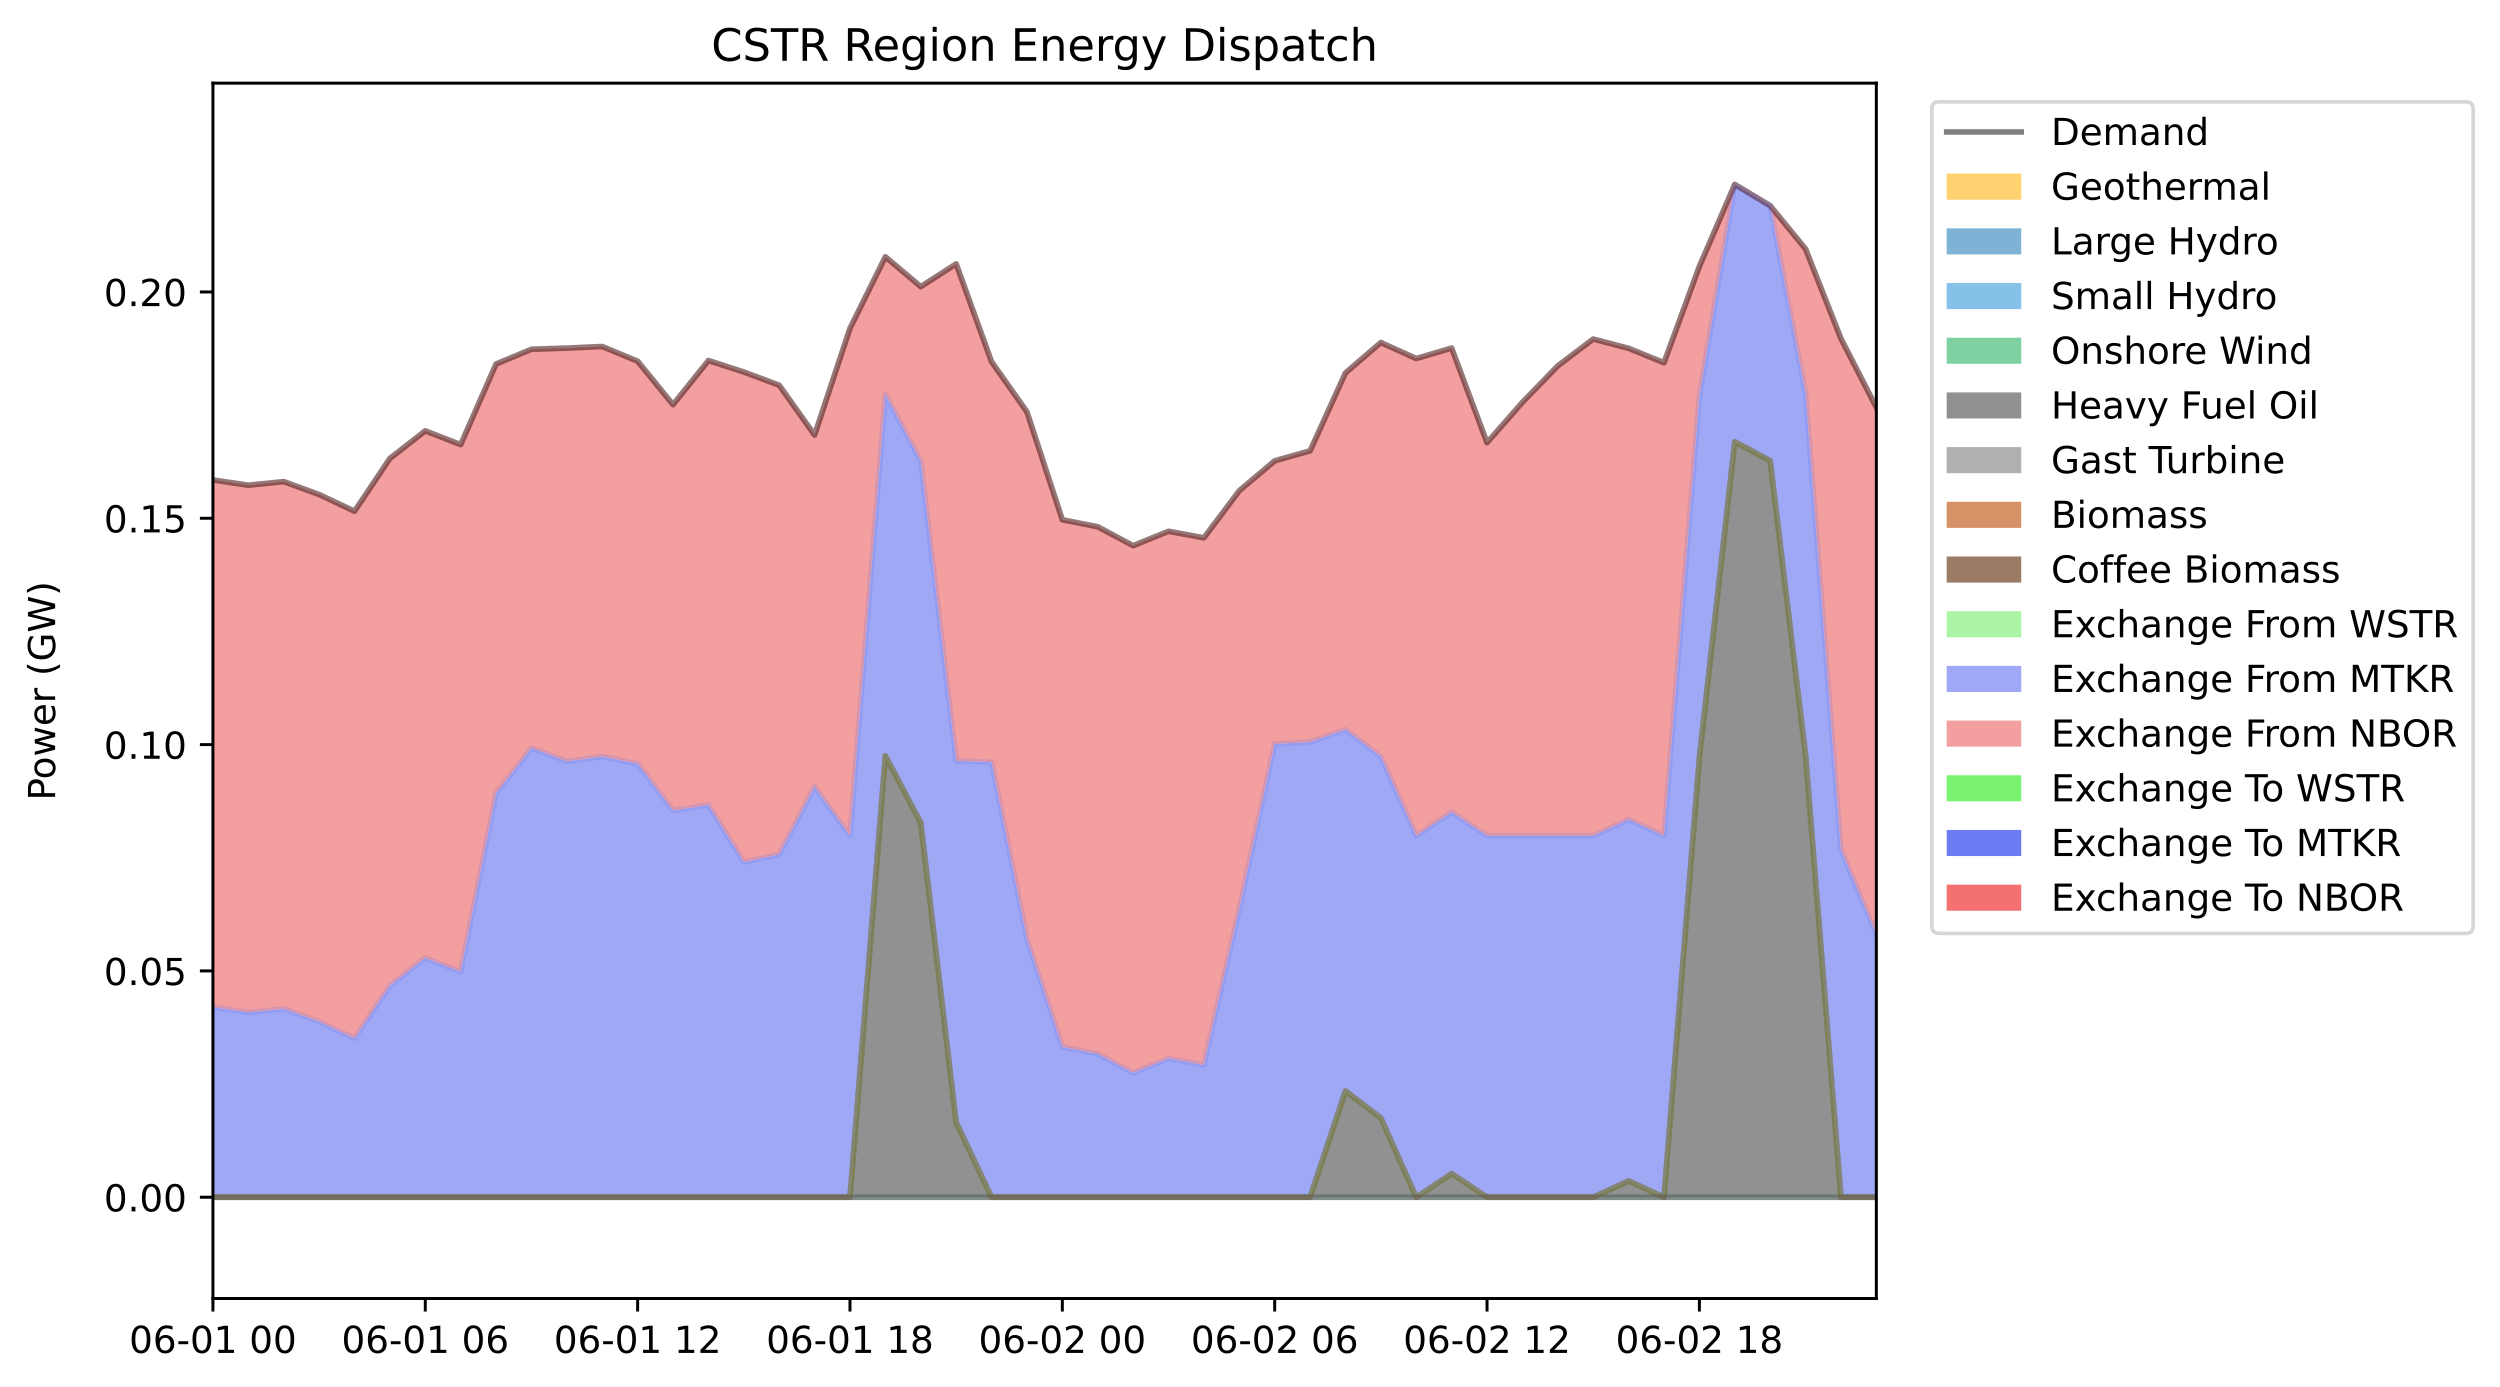 <?xml version="1.0" encoding="utf-8" standalone="no"?>
<!DOCTYPE svg PUBLIC "-//W3C//DTD SVG 1.1//EN"
  "http://www.w3.org/Graphics/SVG/1.1/DTD/svg11.dtd">
<!-- Created with matplotlib (https://matplotlib.org/) -->
<svg height="372.356pt" version="1.1" viewBox="0 0 670.912 372.356" width="670.912pt" xmlns="http://www.w3.org/2000/svg" xmlns:xlink="http://www.w3.org/1999/xlink">
 <defs>
  <style type="text/css">
*{stroke-linecap:butt;stroke-linejoin:round;}
  </style>
 </defs>
 <g id="figure_1">
  <g id="patch_1">
   <path d="M 0 372.356 
L 670.912 372.356 
L 670.912 0 
L 0 0 
z
" style="fill:#ffffff;"/>
  </g>
  <g id="axes_1">
   <g id="patch_2">
    <path d="M 57.144 348.478 
L 503.544 348.478 
L 503.544 22.318 
L 57.144 22.318 
z
" style="fill:#ffffff;"/>
   </g>
   <g id="PolyCollection_1">
    <path clip-path="url(#p3b2ce95e31)" d="M 57.144 321.298 
L 57.144 321.298 
L 66.642 321.298 
L 76.139 321.298 
L 85.637 321.298 
L 95.135 321.298 
L 104.633 321.298 
L 114.131 321.298 
L 123.629 321.298 
L 133.127 321.298 
L 142.625 321.298 
L 152.122 321.298 
L 161.62 321.298 
L 171.118 321.298 
L 180.616 321.298 
L 190.114 321.298 
L 199.612 321.298 
L 209.11 321.298 
L 218.608 321.298 
L 228.105 321.298 
L 237.603 321.298 
L 247.101 321.298 
L 256.599 321.298 
L 266.097 321.298 
L 275.595 321.298 
L 285.093 321.298 
L 294.591 321.298 
L 304.088 321.298 
L 313.586 321.298 
L 323.084 321.298 
L 332.582 321.298 
L 342.08 321.298 
L 351.578 321.298 
L 361.076 321.298 
L 370.574 321.298 
L 380.071 321.298 
L 389.569 321.298 
L 399.067 321.298 
L 408.565 321.298 
L 418.063 321.298 
L 427.561 321.298 
L 437.059 321.298 
L 446.557 321.298 
L 456.054 321.298 
L 465.552 321.298 
L 475.05 321.298 
L 484.548 321.298 
L 494.046 321.298 
L 503.544 321.298 
L 503.544 321.298 
L 503.544 321.298 
L 494.046 321.298 
L 484.548 321.298 
L 475.05 321.298 
L 465.552 321.298 
L 456.054 321.298 
L 446.557 321.298 
L 437.059 321.298 
L 427.561 321.298 
L 418.063 321.298 
L 408.565 321.298 
L 399.067 321.298 
L 389.569 321.298 
L 380.071 321.298 
L 370.574 321.298 
L 361.076 321.298 
L 351.578 321.298 
L 342.08 321.298 
L 332.582 321.298 
L 323.084 321.298 
L 313.586 321.298 
L 304.088 321.298 
L 294.591 321.298 
L 285.093 321.298 
L 275.595 321.298 
L 266.097 321.298 
L 256.599 321.298 
L 247.101 321.298 
L 237.603 321.298 
L 228.105 321.298 
L 218.608 321.298 
L 209.11 321.298 
L 199.612 321.298 
L 190.114 321.298 
L 180.616 321.298 
L 171.118 321.298 
L 161.62 321.298 
L 152.122 321.298 
L 142.625 321.298 
L 133.127 321.298 
L 123.629 321.298 
L 114.131 321.298 
L 104.633 321.298 
L 95.135 321.298 
L 85.637 321.298 
L 76.139 321.298 
L 66.642 321.298 
L 57.144 321.298 
z
" style="fill:#ffb30f;fill-opacity:0.6;"/>
   </g>
   <g id="PolyCollection_2">
    <path clip-path="url(#p3b2ce95e31)" d="M 57.144 321.298 
L 57.144 321.298 
L 66.642 321.298 
L 76.139 321.298 
L 85.637 321.298 
L 95.135 321.298 
L 104.633 321.298 
L 114.131 321.298 
L 123.629 321.298 
L 133.127 321.298 
L 142.625 321.298 
L 152.122 321.298 
L 161.62 321.298 
L 171.118 321.298 
L 180.616 321.298 
L 190.114 321.298 
L 199.612 321.298 
L 209.11 321.298 
L 218.608 321.298 
L 228.105 321.298 
L 237.603 321.298 
L 247.101 321.298 
L 256.599 321.298 
L 266.097 321.298 
L 275.595 321.298 
L 285.093 321.298 
L 294.591 321.298 
L 304.088 321.298 
L 313.586 321.298 
L 323.084 321.298 
L 332.582 321.298 
L 342.08 321.298 
L 351.578 321.298 
L 361.076 321.298 
L 370.574 321.298 
L 380.071 321.298 
L 389.569 321.298 
L 399.067 321.298 
L 408.565 321.298 
L 418.063 321.298 
L 427.561 321.298 
L 437.059 321.298 
L 446.557 321.298 
L 456.054 321.298 
L 465.552 321.298 
L 475.05 321.298 
L 484.548 321.298 
L 494.046 321.298 
L 503.544 321.298 
L 503.544 321.298 
L 503.544 321.298 
L 494.046 321.298 
L 484.548 321.298 
L 475.05 321.298 
L 465.552 321.298 
L 456.054 321.298 
L 446.557 321.298 
L 437.059 321.298 
L 427.561 321.298 
L 418.063 321.298 
L 408.565 321.298 
L 399.067 321.298 
L 389.569 321.298 
L 380.071 321.298 
L 370.574 321.298 
L 361.076 321.298 
L 351.578 321.298 
L 342.08 321.298 
L 332.582 321.298 
L 323.084 321.298 
L 313.586 321.298 
L 304.088 321.298 
L 294.591 321.298 
L 285.093 321.298 
L 275.595 321.298 
L 266.097 321.298 
L 256.599 321.298 
L 247.101 321.298 
L 237.603 321.298 
L 228.105 321.298 
L 218.608 321.298 
L 209.11 321.298 
L 199.612 321.298 
L 190.114 321.298 
L 180.616 321.298 
L 171.118 321.298 
L 161.62 321.298 
L 152.122 321.298 
L 142.625 321.298 
L 133.127 321.298 
L 123.629 321.298 
L 114.131 321.298 
L 104.633 321.298 
L 95.135 321.298 
L 85.637 321.298 
L 76.139 321.298 
L 66.642 321.298 
L 57.144 321.298 
z
" style="fill:#2980b9;fill-opacity:0.6;"/>
   </g>
   <g id="PolyCollection_3">
    <path clip-path="url(#p3b2ce95e31)" d="M 57.144 321.298 
L 57.144 321.298 
L 66.642 321.298 
L 76.139 321.298 
L 85.637 321.298 
L 95.135 321.298 
L 104.633 321.298 
L 114.131 321.298 
L 123.629 321.298 
L 133.127 321.298 
L 142.625 321.298 
L 152.122 321.298 
L 161.62 321.298 
L 171.118 321.298 
L 180.616 321.298 
L 190.114 321.298 
L 199.612 321.298 
L 209.11 321.298 
L 218.608 321.298 
L 228.105 321.298 
L 237.603 321.298 
L 247.101 321.298 
L 256.599 321.298 
L 266.097 321.298 
L 275.595 321.298 
L 285.093 321.298 
L 294.591 321.298 
L 304.088 321.298 
L 313.586 321.298 
L 323.084 321.298 
L 332.582 321.298 
L 342.08 321.298 
L 351.578 321.298 
L 361.076 321.298 
L 370.574 321.298 
L 380.071 321.298 
L 389.569 321.298 
L 399.067 321.298 
L 408.565 321.298 
L 418.063 321.298 
L 427.561 321.298 
L 437.059 321.298 
L 446.557 321.298 
L 456.054 321.298 
L 465.552 321.298 
L 475.05 321.298 
L 484.548 321.298 
L 494.046 321.298 
L 503.544 321.298 
L 503.544 321.298 
L 503.544 321.298 
L 494.046 321.298 
L 484.548 321.298 
L 475.05 321.298 
L 465.552 321.298 
L 456.054 321.298 
L 446.557 321.298 
L 437.059 321.298 
L 427.561 321.298 
L 418.063 321.298 
L 408.565 321.298 
L 399.067 321.298 
L 389.569 321.298 
L 380.071 321.298 
L 370.574 321.298 
L 361.076 321.298 
L 351.578 321.298 
L 342.08 321.298 
L 332.582 321.298 
L 323.084 321.298 
L 313.586 321.298 
L 304.088 321.298 
L 294.591 321.298 
L 285.093 321.298 
L 275.595 321.298 
L 266.097 321.298 
L 256.599 321.298 
L 247.101 321.298 
L 237.603 321.298 
L 228.105 321.298 
L 218.608 321.298 
L 209.11 321.298 
L 199.612 321.298 
L 190.114 321.298 
L 180.616 321.298 
L 171.118 321.298 
L 161.62 321.298 
L 152.122 321.298 
L 142.625 321.298 
L 133.127 321.298 
L 123.629 321.298 
L 114.131 321.298 
L 104.633 321.298 
L 95.135 321.298 
L 85.637 321.298 
L 76.139 321.298 
L 66.642 321.298 
L 57.144 321.298 
z
" style="fill:#3498db;fill-opacity:0.6;"/>
   </g>
   <g id="PolyCollection_4">
    <path clip-path="url(#p3b2ce95e31)" d="M 57.144 321.298 
L 57.144 321.298 
L 66.642 321.298 
L 76.139 321.298 
L 85.637 321.298 
L 95.135 321.298 
L 104.633 321.298 
L 114.131 321.298 
L 123.629 321.298 
L 133.127 321.298 
L 142.625 321.298 
L 152.122 321.298 
L 161.62 321.298 
L 171.118 321.298 
L 180.616 321.298 
L 190.114 321.298 
L 199.612 321.298 
L 209.11 321.298 
L 218.608 321.298 
L 228.105 321.298 
L 237.603 321.298 
L 247.101 321.298 
L 256.599 321.298 
L 266.097 321.298 
L 275.595 321.298 
L 285.093 321.298 
L 294.591 321.298 
L 304.088 321.298 
L 313.586 321.298 
L 323.084 321.298 
L 332.582 321.298 
L 342.08 321.298 
L 351.578 321.298 
L 361.076 321.298 
L 370.574 321.298 
L 380.071 321.298 
L 389.569 321.298 
L 399.067 321.298 
L 408.565 321.298 
L 418.063 321.298 
L 427.561 321.298 
L 437.059 321.298 
L 446.557 321.298 
L 456.054 321.298 
L 465.552 321.298 
L 475.05 321.298 
L 484.548 321.298 
L 494.046 321.298 
L 503.544 321.298 
L 503.544 321.298 
L 503.544 321.298 
L 494.046 321.298 
L 484.548 321.298 
L 475.05 321.298 
L 465.552 321.298 
L 456.054 321.298 
L 446.557 321.298 
L 437.059 321.298 
L 427.561 321.298 
L 418.063 321.298 
L 408.565 321.298 
L 399.067 321.298 
L 389.569 321.298 
L 380.071 321.298 
L 370.574 321.298 
L 361.076 321.298 
L 351.578 321.298 
L 342.08 321.298 
L 332.582 321.298 
L 323.084 321.298 
L 313.586 321.298 
L 304.088 321.298 
L 294.591 321.298 
L 285.093 321.298 
L 275.595 321.298 
L 266.097 321.298 
L 256.599 321.298 
L 247.101 321.298 
L 237.603 321.298 
L 228.105 321.298 
L 218.608 321.298 
L 209.11 321.298 
L 199.612 321.298 
L 190.114 321.298 
L 180.616 321.298 
L 171.118 321.298 
L 161.62 321.298 
L 152.122 321.298 
L 142.625 321.298 
L 133.127 321.298 
L 123.629 321.298 
L 114.131 321.298 
L 104.633 321.298 
L 95.135 321.298 
L 85.637 321.298 
L 76.139 321.298 
L 66.642 321.298 
L 57.144 321.298 
z
" style="fill:#28b463;fill-opacity:0.6;"/>
   </g>
   <g id="PolyCollection_5">
    <path clip-path="url(#p3b2ce95e31)" d="M 57.144 321.298 
L 57.144 321.298 
L 66.642 321.298 
L 76.139 321.298 
L 85.637 321.298 
L 95.135 321.298 
L 104.633 321.298 
L 114.131 321.298 
L 123.629 321.298 
L 133.127 321.298 
L 142.625 321.298 
L 152.122 321.298 
L 161.62 321.298 
L 171.118 321.298 
L 180.616 321.298 
L 190.114 321.298 
L 199.612 321.298 
L 209.11 321.298 
L 218.608 321.298 
L 228.105 321.298 
L 237.603 202.838 
L 247.101 220.784 
L 256.599 301.192 
L 266.097 321.298 
L 275.595 321.298 
L 285.093 321.298 
L 294.591 321.298 
L 304.088 321.298 
L 313.586 321.298 
L 323.084 321.298 
L 332.582 321.298 
L 342.08 321.298 
L 351.578 321.298 
L 361.076 292.792 
L 370.574 300.037 
L 380.071 321.298 
L 389.569 314.955 
L 399.067 321.298 
L 408.565 321.298 
L 418.063 321.298 
L 427.561 321.298 
L 437.059 316.914 
L 446.557 321.298 
L 456.054 203.355 
L 465.552 118.544 
L 475.05 123.666 
L 484.548 202.646 
L 494.046 321.298 
L 503.544 321.298 
L 503.544 321.298 
L 503.544 321.298 
L 494.046 321.298 
L 484.548 321.298 
L 475.05 321.298 
L 465.552 321.298 
L 456.054 321.298 
L 446.557 321.298 
L 437.059 321.298 
L 427.561 321.298 
L 418.063 321.298 
L 408.565 321.298 
L 399.067 321.298 
L 389.569 321.298 
L 380.071 321.298 
L 370.574 321.298 
L 361.076 321.298 
L 351.578 321.298 
L 342.08 321.298 
L 332.582 321.298 
L 323.084 321.298 
L 313.586 321.298 
L 304.088 321.298 
L 294.591 321.298 
L 285.093 321.298 
L 275.595 321.298 
L 266.097 321.298 
L 256.599 321.298 
L 247.101 321.298 
L 237.603 321.298 
L 228.105 321.298 
L 218.608 321.298 
L 209.11 321.298 
L 199.612 321.298 
L 190.114 321.298 
L 180.616 321.298 
L 171.118 321.298 
L 161.62 321.298 
L 152.122 321.298 
L 142.625 321.298 
L 133.127 321.298 
L 123.629 321.298 
L 114.131 321.298 
L 104.633 321.298 
L 95.135 321.298 
L 85.637 321.298 
L 76.139 321.298 
L 66.642 321.298 
L 57.144 321.298 
z
" style="fill:#494949;fill-opacity:0.6;"/>
   </g>
   <g id="PolyCollection_6">
    <path clip-path="url(#p3b2ce95e31)" d="M 57.144 321.298 
L 57.144 321.298 
L 66.642 321.298 
L 76.139 321.298 
L 85.637 321.298 
L 95.135 321.298 
L 104.633 321.298 
L 114.131 321.298 
L 123.629 321.298 
L 133.127 321.298 
L 142.625 321.298 
L 152.122 321.298 
L 161.62 321.298 
L 171.118 321.298 
L 180.616 321.298 
L 190.114 321.298 
L 199.612 321.298 
L 209.11 321.298 
L 218.608 321.298 
L 228.105 321.298 
L 237.603 202.838 
L 247.101 220.784 
L 256.599 301.192 
L 266.097 321.298 
L 275.595 321.298 
L 285.093 321.298 
L 294.591 321.298 
L 304.088 321.298 
L 313.586 321.298 
L 323.084 321.298 
L 332.582 321.298 
L 342.08 321.298 
L 351.578 321.298 
L 361.076 292.792 
L 370.574 300.037 
L 380.071 321.298 
L 389.569 314.955 
L 399.067 321.298 
L 408.565 321.298 
L 418.063 321.298 
L 427.561 321.298 
L 437.059 316.914 
L 446.557 321.298 
L 456.054 203.355 
L 465.552 118.544 
L 475.05 123.666 
L 484.548 202.646 
L 494.046 321.298 
L 503.544 321.298 
L 503.544 321.298 
L 503.544 321.298 
L 494.046 321.298 
L 484.548 202.646 
L 475.05 123.666 
L 465.552 118.544 
L 456.054 203.355 
L 446.557 321.298 
L 437.059 316.914 
L 427.561 321.298 
L 418.063 321.298 
L 408.565 321.298 
L 399.067 321.298 
L 389.569 314.955 
L 380.071 321.298 
L 370.574 300.037 
L 361.076 292.792 
L 351.578 321.298 
L 342.08 321.298 
L 332.582 321.298 
L 323.084 321.298 
L 313.586 321.298 
L 304.088 321.298 
L 294.591 321.298 
L 285.093 321.298 
L 275.595 321.298 
L 266.097 321.298 
L 256.599 301.192 
L 247.101 220.784 
L 237.603 202.838 
L 228.105 321.298 
L 218.608 321.298 
L 209.11 321.298 
L 199.612 321.298 
L 190.114 321.298 
L 180.616 321.298 
L 171.118 321.298 
L 161.62 321.298 
L 152.122 321.298 
L 142.625 321.298 
L 133.127 321.298 
L 123.629 321.298 
L 114.131 321.298 
L 104.633 321.298 
L 95.135 321.298 
L 85.637 321.298 
L 76.139 321.298 
L 66.642 321.298 
L 57.144 321.298 
z
" style="fill:#7c7c7c;fill-opacity:0.6;"/>
   </g>
   <g id="PolyCollection_7">
    <path clip-path="url(#p3b2ce95e31)" d="M 57.144 321.298 
L 57.144 321.298 
L 66.642 321.298 
L 76.139 321.298 
L 85.637 321.298 
L 95.135 321.298 
L 104.633 321.298 
L 114.131 321.298 
L 123.629 321.298 
L 133.127 321.298 
L 142.625 321.298 
L 152.122 321.298 
L 161.62 321.298 
L 171.118 321.298 
L 180.616 321.298 
L 190.114 321.298 
L 199.612 321.298 
L 209.11 321.298 
L 218.608 321.298 
L 228.105 321.298 
L 237.603 202.838 
L 247.101 220.784 
L 256.599 301.192 
L 266.097 321.298 
L 275.595 321.298 
L 285.093 321.298 
L 294.591 321.298 
L 304.088 321.298 
L 313.586 321.298 
L 323.084 321.298 
L 332.582 321.298 
L 342.08 321.298 
L 351.578 321.298 
L 361.076 292.792 
L 370.574 300.037 
L 380.071 321.298 
L 389.569 314.955 
L 399.067 321.298 
L 408.565 321.298 
L 418.063 321.298 
L 427.561 321.298 
L 437.059 316.914 
L 446.557 321.298 
L 456.054 203.355 
L 465.552 118.544 
L 475.05 123.666 
L 484.548 202.646 
L 494.046 321.298 
L 503.544 321.298 
L 503.544 321.298 
L 503.544 321.298 
L 494.046 321.298 
L 484.548 202.646 
L 475.05 123.666 
L 465.552 118.544 
L 456.054 203.355 
L 446.557 321.298 
L 437.059 316.914 
L 427.561 321.298 
L 418.063 321.298 
L 408.565 321.298 
L 399.067 321.298 
L 389.569 314.955 
L 380.071 321.298 
L 370.574 300.037 
L 361.076 292.792 
L 351.578 321.298 
L 342.08 321.298 
L 332.582 321.298 
L 323.084 321.298 
L 313.586 321.298 
L 304.088 321.298 
L 294.591 321.298 
L 285.093 321.298 
L 275.595 321.298 
L 266.097 321.298 
L 256.599 301.192 
L 247.101 220.784 
L 237.603 202.838 
L 228.105 321.298 
L 218.608 321.298 
L 209.11 321.298 
L 199.612 321.298 
L 190.114 321.298 
L 180.616 321.298 
L 171.118 321.298 
L 161.62 321.298 
L 152.122 321.298 
L 142.625 321.298 
L 133.127 321.298 
L 123.629 321.298 
L 114.131 321.298 
L 104.633 321.298 
L 95.135 321.298 
L 85.637 321.298 
L 76.139 321.298 
L 66.642 321.298 
L 57.144 321.298 
z
" style="fill:#ba4a00;fill-opacity:0.6;"/>
   </g>
   <g id="PolyCollection_8">
    <path clip-path="url(#p3b2ce95e31)" d="M 57.144 321.298 
L 57.144 321.298 
L 66.642 321.298 
L 76.139 321.298 
L 85.637 321.298 
L 95.135 321.298 
L 104.633 321.298 
L 114.131 321.298 
L 123.629 321.298 
L 133.127 321.298 
L 142.625 321.298 
L 152.122 321.298 
L 161.62 321.298 
L 171.118 321.298 
L 180.616 321.298 
L 190.114 321.298 
L 199.612 321.298 
L 209.11 321.298 
L 218.608 321.298 
L 228.105 321.298 
L 237.603 202.838 
L 247.101 220.784 
L 256.599 301.192 
L 266.097 321.298 
L 275.595 321.298 
L 285.093 321.298 
L 294.591 321.298 
L 304.088 321.298 
L 313.586 321.298 
L 323.084 321.298 
L 332.582 321.298 
L 342.08 321.298 
L 351.578 321.298 
L 361.076 292.792 
L 370.574 300.037 
L 380.071 321.298 
L 389.569 314.955 
L 399.067 321.298 
L 408.565 321.298 
L 418.063 321.298 
L 427.561 321.298 
L 437.059 316.914 
L 446.557 321.298 
L 456.054 203.355 
L 465.552 118.544 
L 475.05 123.666 
L 484.548 202.646 
L 494.046 321.298 
L 503.544 321.298 
L 503.544 321.298 
L 503.544 321.298 
L 494.046 321.298 
L 484.548 202.646 
L 475.05 123.666 
L 465.552 118.544 
L 456.054 203.355 
L 446.557 321.298 
L 437.059 316.914 
L 427.561 321.298 
L 418.063 321.298 
L 408.565 321.298 
L 399.067 321.298 
L 389.569 314.955 
L 380.071 321.298 
L 370.574 300.037 
L 361.076 292.792 
L 351.578 321.298 
L 342.08 321.298 
L 332.582 321.298 
L 323.084 321.298 
L 313.586 321.298 
L 304.088 321.298 
L 294.591 321.298 
L 285.093 321.298 
L 275.595 321.298 
L 266.097 321.298 
L 256.599 301.192 
L 247.101 220.784 
L 237.603 202.838 
L 228.105 321.298 
L 218.608 321.298 
L 209.11 321.298 
L 199.612 321.298 
L 190.114 321.298 
L 180.616 321.298 
L 171.118 321.298 
L 161.62 321.298 
L 152.122 321.298 
L 142.625 321.298 
L 133.127 321.298 
L 123.629 321.298 
L 114.131 321.298 
L 104.633 321.298 
L 95.135 321.298 
L 85.637 321.298 
L 76.139 321.298 
L 66.642 321.298 
L 57.144 321.298 
z
" style="fill:#592400;fill-opacity:0.6;"/>
   </g>
   <g id="PolyCollection_9">
    <path clip-path="url(#p3b2ce95e31)" d="M 57.144 321.298 
L 57.144 321.298 
L 66.642 321.298 
L 76.139 321.298 
L 85.637 321.298 
L 95.135 321.298 
L 104.633 321.298 
L 114.131 321.298 
L 123.629 321.298 
L 133.127 321.298 
L 142.625 321.298 
L 152.122 321.298 
L 161.62 321.298 
L 171.118 321.298 
L 180.616 321.298 
L 190.114 321.298 
L 199.612 321.298 
L 209.11 321.298 
L 218.608 321.298 
L 228.105 321.298 
L 237.603 202.838 
L 247.101 220.784 
L 256.599 301.192 
L 266.097 321.298 
L 275.595 321.298 
L 285.093 321.298 
L 294.591 321.298 
L 304.088 321.298 
L 313.586 321.298 
L 323.084 321.298 
L 332.582 321.298 
L 342.08 321.298 
L 351.578 321.298 
L 361.076 292.792 
L 370.574 300.037 
L 380.071 321.298 
L 389.569 314.955 
L 399.067 321.298 
L 408.565 321.298 
L 418.063 321.298 
L 427.561 321.298 
L 437.059 316.914 
L 446.557 321.298 
L 456.054 203.355 
L 465.552 118.544 
L 475.05 123.666 
L 484.548 202.646 
L 494.046 321.298 
L 503.544 321.298 
L 503.544 321.298 
L 503.544 321.298 
L 494.046 321.298 
L 484.548 202.646 
L 475.05 123.666 
L 465.552 118.544 
L 456.054 203.355 
L 446.557 321.298 
L 437.059 316.914 
L 427.561 321.298 
L 418.063 321.298 
L 408.565 321.298 
L 399.067 321.298 
L 389.569 314.955 
L 380.071 321.298 
L 370.574 300.037 
L 361.076 292.792 
L 351.578 321.298 
L 342.08 321.298 
L 332.582 321.298 
L 323.084 321.298 
L 313.586 321.298 
L 304.088 321.298 
L 294.591 321.298 
L 285.093 321.298 
L 275.595 321.298 
L 266.097 321.298 
L 256.599 301.192 
L 247.101 220.784 
L 237.603 202.838 
L 228.105 321.298 
L 218.608 321.298 
L 209.11 321.298 
L 199.612 321.298 
L 190.114 321.298 
L 180.616 321.298 
L 171.118 321.298 
L 161.62 321.298 
L 152.122 321.298 
L 142.625 321.298 
L 133.127 321.298 
L 123.629 321.298 
L 114.131 321.298 
L 104.633 321.298 
L 95.135 321.298 
L 85.637 321.298 
L 76.139 321.298 
L 66.642 321.298 
L 57.144 321.298 
z
" style="fill:#75ee6b;fill-opacity:0.6;"/>
   </g>
   <g id="PolyCollection_10">
    <path clip-path="url(#p3b2ce95e31)" d="M 57.144 321.298 
L 57.144 270.284 
L 66.642 271.687 
L 76.139 270.722 
L 85.637 274.184 
L 95.135 278.672 
L 104.633 264.496 
L 114.131 257.098 
L 123.629 260.797 
L 133.127 212.91 
L 142.625 200.741 
L 152.122 204.319 
L 161.62 203.04 
L 171.118 204.959 
L 180.616 217.518 
L 190.114 216.024 
L 199.612 231.379 
L 209.11 229.288 
L 218.608 211.125 
L 228.105 224.301 
L 237.603 105.84 
L 247.101 123.786 
L 256.599 204.194 
L 266.097 204.538 
L 275.595 251.996 
L 285.093 280.968 
L 294.591 282.839 
L 304.088 287.91 
L 313.586 284.054 
L 323.084 285.809 
L 332.582 243.916 
L 342.08 199.644 
L 351.578 199.157 
L 361.076 195.794 
L 370.574 203.039 
L 380.071 224.301 
L 389.569 217.957 
L 399.067 224.301 
L 408.565 224.301 
L 418.063 224.301 
L 427.561 224.301 
L 437.059 219.916 
L 446.557 224.301 
L 456.054 106.358 
L 465.552 49.498 
L 475.05 55.207 
L 484.548 105.649 
L 494.046 228.01 
L 503.544 250.812 
L 503.544 321.298 
L 503.544 321.298 
L 494.046 321.298 
L 484.548 202.646 
L 475.05 123.666 
L 465.552 118.544 
L 456.054 203.355 
L 446.557 321.298 
L 437.059 316.914 
L 427.561 321.298 
L 418.063 321.298 
L 408.565 321.298 
L 399.067 321.298 
L 389.569 314.955 
L 380.071 321.298 
L 370.574 300.037 
L 361.076 292.792 
L 351.578 321.298 
L 342.08 321.298 
L 332.582 321.298 
L 323.084 321.298 
L 313.586 321.298 
L 304.088 321.298 
L 294.591 321.298 
L 285.093 321.298 
L 275.595 321.298 
L 266.097 321.298 
L 256.599 301.192 
L 247.101 220.784 
L 237.603 202.838 
L 228.105 321.298 
L 218.608 321.298 
L 209.11 321.298 
L 199.612 321.298 
L 190.114 321.298 
L 180.616 321.298 
L 171.118 321.298 
L 161.62 321.298 
L 152.122 321.298 
L 142.625 321.298 
L 133.127 321.298 
L 123.629 321.298 
L 114.131 321.298 
L 104.633 321.298 
L 95.135 321.298 
L 85.637 321.298 
L 76.139 321.298 
L 66.642 321.298 
L 57.144 321.298 
z
" style="fill:#606fed;fill-opacity:0.6;"/>
   </g>
   <g id="PolyCollection_11">
    <path clip-path="url(#p3b2ce95e31)" d="M 57.144 270.284 
L 57.144 128.809 
L 66.642 130.212 
L 76.139 129.246 
L 85.637 132.708 
L 95.135 137.197 
L 104.633 123.021 
L 114.131 115.623 
L 123.629 119.322 
L 133.127 97.681 
L 142.625 93.727 
L 152.122 93.423 
L 161.62 92.992 
L 171.118 96.934 
L 180.616 108.596 
L 190.114 96.752 
L 199.612 99.831 
L 209.11 103.39 
L 218.608 116.728 
L 228.105 88.109 
L 237.603 68.916 
L 247.101 76.927 
L 256.599 70.817 
L 266.097 97.068 
L 275.595 110.521 
L 285.093 139.493 
L 294.591 141.363 
L 304.088 146.435 
L 313.586 142.578 
L 323.084 144.334 
L 332.582 131.682 
L 342.08 123.671 
L 351.578 120.986 
L 361.076 100.08 
L 370.574 91.923 
L 380.071 96.223 
L 389.569 93.411 
L 399.067 118.8 
L 408.565 107.964 
L 418.063 98.173 
L 427.561 90.994 
L 437.059 93.472 
L 446.557 97.341 
L 456.054 71.485 
L 465.552 49.498 
L 475.05 55.207 
L 484.548 66.808 
L 494.046 90.854 
L 503.544 109.337 
L 503.544 250.812 
L 503.544 250.812 
L 494.046 228.01 
L 484.548 105.649 
L 475.05 55.207 
L 465.552 49.498 
L 456.054 106.358 
L 446.557 224.301 
L 437.059 219.916 
L 427.561 224.301 
L 418.063 224.301 
L 408.565 224.301 
L 399.067 224.301 
L 389.569 217.957 
L 380.071 224.301 
L 370.574 203.039 
L 361.076 195.794 
L 351.578 199.157 
L 342.08 199.644 
L 332.582 243.916 
L 323.084 285.809 
L 313.586 284.054 
L 304.088 287.91 
L 294.591 282.839 
L 285.093 280.968 
L 275.595 251.996 
L 266.097 204.538 
L 256.599 204.194 
L 247.101 123.786 
L 237.603 105.84 
L 228.105 224.301 
L 218.608 211.125 
L 209.11 229.288 
L 199.612 231.379 
L 190.114 216.024 
L 180.616 217.518 
L 171.118 204.959 
L 161.62 203.04 
L 152.122 204.319 
L 142.625 200.741 
L 133.127 212.91 
L 123.629 260.797 
L 114.131 257.098 
L 104.633 264.496 
L 95.135 278.672 
L 85.637 274.184 
L 76.139 270.722 
L 66.642 271.687 
L 57.144 270.284 
z
" style="fill:#ed6060;fill-opacity:0.6;"/>
   </g>
   <g id="PolyCollection_12">
    <path clip-path="url(#p3b2ce95e31)" d="M 57.144 321.298 
L 57.144 321.298 
L 66.642 321.298 
L 76.139 321.298 
L 85.637 321.298 
L 95.135 321.298 
L 104.633 321.298 
L 114.131 321.298 
L 123.629 321.298 
L 133.127 321.298 
L 142.625 321.298 
L 152.122 321.298 
L 161.62 321.298 
L 171.118 321.298 
L 180.616 321.298 
L 190.114 321.298 
L 199.612 321.298 
L 209.11 321.298 
L 218.608 321.298 
L 228.105 321.298 
L 237.603 321.298 
L 247.101 321.298 
L 256.599 321.298 
L 266.097 321.298 
L 275.595 321.298 
L 285.093 321.298 
L 294.591 321.298 
L 304.088 321.298 
L 313.586 321.298 
L 323.084 321.298 
L 332.582 321.298 
L 342.08 321.298 
L 351.578 321.298 
L 361.076 321.298 
L 370.574 321.298 
L 380.071 321.298 
L 389.569 321.298 
L 399.067 321.298 
L 408.565 321.298 
L 418.063 321.298 
L 427.561 321.298 
L 437.059 321.298 
L 446.557 321.298 
L 456.054 321.298 
L 465.552 321.298 
L 475.05 321.298 
L 484.548 321.298 
L 494.046 321.298 
L 503.544 321.298 
L 503.544 321.298 
L 503.544 321.298 
L 494.046 321.298 
L 484.548 321.298 
L 475.05 321.298 
L 465.552 321.298 
L 456.054 321.298 
L 446.557 321.298 
L 437.059 321.298 
L 427.561 321.298 
L 418.063 321.298 
L 408.565 321.298 
L 399.067 321.298 
L 389.569 321.298 
L 380.071 321.298 
L 370.574 321.298 
L 361.076 321.298 
L 351.578 321.298 
L 342.08 321.298 
L 332.582 321.298 
L 323.084 321.298 
L 313.586 321.298 
L 304.088 321.298 
L 294.591 321.298 
L 285.093 321.298 
L 275.595 321.298 
L 266.097 321.298 
L 256.599 321.298 
L 247.101 321.298 
L 237.603 321.298 
L 228.105 321.298 
L 218.608 321.298 
L 209.11 321.298 
L 199.612 321.298 
L 190.114 321.298 
L 180.616 321.298 
L 171.118 321.298 
L 161.62 321.298 
L 152.122 321.298 
L 142.625 321.298 
L 133.127 321.298 
L 123.629 321.298 
L 114.131 321.298 
L 104.633 321.298 
L 95.135 321.298 
L 85.637 321.298 
L 76.139 321.298 
L 66.642 321.298 
L 57.144 321.298 
z
" style="fill:#22eb11;fill-opacity:0.6;"/>
   </g>
   <g id="PolyCollection_13">
    <path clip-path="url(#p3b2ce95e31)" d="M 57.144 321.298 
L 57.144 321.298 
L 66.642 321.298 
L 76.139 321.298 
L 85.637 321.298 
L 95.135 321.298 
L 104.633 321.298 
L 114.131 321.298 
L 123.629 321.298 
L 133.127 321.298 
L 142.625 321.298 
L 152.122 321.298 
L 161.62 321.298 
L 171.118 321.298 
L 180.616 321.298 
L 190.114 321.298 
L 199.612 321.298 
L 209.11 321.298 
L 218.608 321.298 
L 228.105 321.298 
L 237.603 321.298 
L 247.101 321.298 
L 256.599 321.298 
L 266.097 321.298 
L 275.595 321.298 
L 285.093 321.298 
L 294.591 321.298 
L 304.088 321.298 
L 313.586 321.298 
L 323.084 321.298 
L 332.582 321.298 
L 342.08 321.298 
L 351.578 321.298 
L 361.076 321.298 
L 370.574 321.298 
L 380.071 321.298 
L 389.569 321.298 
L 399.067 321.298 
L 408.565 321.298 
L 418.063 321.298 
L 427.561 321.298 
L 437.059 321.298 
L 446.557 321.298 
L 456.054 321.298 
L 465.552 321.298 
L 475.05 321.298 
L 484.548 321.298 
L 494.046 321.298 
L 503.544 321.298 
L 503.544 321.298 
L 503.544 321.298 
L 494.046 321.298 
L 484.548 321.298 
L 475.05 321.298 
L 465.552 321.298 
L 456.054 321.298 
L 446.557 321.298 
L 437.059 321.298 
L 427.561 321.298 
L 418.063 321.298 
L 408.565 321.298 
L 399.067 321.298 
L 389.569 321.298 
L 380.071 321.298 
L 370.574 321.298 
L 361.076 321.298 
L 351.578 321.298 
L 342.08 321.298 
L 332.582 321.298 
L 323.084 321.298 
L 313.586 321.298 
L 304.088 321.298 
L 294.591 321.298 
L 285.093 321.298 
L 275.595 321.298 
L 266.097 321.298 
L 256.599 321.298 
L 247.101 321.298 
L 237.603 321.298 
L 228.105 321.298 
L 218.608 321.298 
L 209.11 321.298 
L 199.612 321.298 
L 190.114 321.298 
L 180.616 321.298 
L 171.118 321.298 
L 161.62 321.298 
L 152.122 321.298 
L 142.625 321.298 
L 133.127 321.298 
L 123.629 321.298 
L 114.131 321.298 
L 104.633 321.298 
L 95.135 321.298 
L 85.637 321.298 
L 76.139 321.298 
L 66.642 321.298 
L 57.144 321.298 
z
" style="fill:#0e25ec;fill-opacity:0.6;"/>
   </g>
   <g id="PolyCollection_14">
    <path clip-path="url(#p3b2ce95e31)" d="M 57.144 321.298 
L 57.144 321.298 
L 66.642 321.298 
L 76.139 321.298 
L 85.637 321.298 
L 95.135 321.298 
L 104.633 321.298 
L 114.131 321.298 
L 123.629 321.298 
L 133.127 321.298 
L 142.625 321.298 
L 152.122 321.298 
L 161.62 321.298 
L 171.118 321.298 
L 180.616 321.298 
L 190.114 321.298 
L 199.612 321.298 
L 209.11 321.298 
L 218.608 321.298 
L 228.105 321.298 
L 237.603 321.298 
L 247.101 321.298 
L 256.599 321.298 
L 266.097 321.298 
L 275.595 321.298 
L 285.093 321.298 
L 294.591 321.298 
L 304.088 321.298 
L 313.586 321.298 
L 323.084 321.298 
L 332.582 321.298 
L 342.08 321.298 
L 351.578 321.298 
L 361.076 321.298 
L 370.574 321.298 
L 380.071 321.298 
L 389.569 321.298 
L 399.067 321.298 
L 408.565 321.298 
L 418.063 321.298 
L 427.561 321.298 
L 437.059 321.298 
L 446.557 321.298 
L 456.054 321.298 
L 465.552 321.298 
L 475.05 321.298 
L 484.548 321.298 
L 494.046 321.298 
L 503.544 321.298 
L 503.544 321.298 
L 503.544 321.298 
L 494.046 321.298 
L 484.548 321.298 
L 475.05 321.298 
L 465.552 321.298 
L 456.054 321.298 
L 446.557 321.298 
L 437.059 321.298 
L 427.561 321.298 
L 418.063 321.298 
L 408.565 321.298 
L 399.067 321.298 
L 389.569 321.298 
L 380.071 321.298 
L 370.574 321.298 
L 361.076 321.298 
L 351.578 321.298 
L 342.08 321.298 
L 332.582 321.298 
L 323.084 321.298 
L 313.586 321.298 
L 304.088 321.298 
L 294.591 321.298 
L 285.093 321.298 
L 275.595 321.298 
L 266.097 321.298 
L 256.599 321.298 
L 247.101 321.298 
L 237.603 321.298 
L 228.105 321.298 
L 218.608 321.298 
L 209.11 321.298 
L 199.612 321.298 
L 190.114 321.298 
L 180.616 321.298 
L 171.118 321.298 
L 161.62 321.298 
L 152.122 321.298 
L 142.625 321.298 
L 133.127 321.298 
L 123.629 321.298 
L 114.131 321.298 
L 104.633 321.298 
L 95.135 321.298 
L 85.637 321.298 
L 76.139 321.298 
L 66.642 321.298 
L 57.144 321.298 
z
" style="fill:#ee1111;fill-opacity:0.6;"/>
   </g>
   <g id="matplotlib.axis_1">
    <g id="xtick_1">
     <g id="line2d_1">
      <defs>
       <path d="M 0 0 
L 0 3.5 
" id="m4b1516c867" style="stroke:#000000;stroke-width:0.8;"/>
      </defs>
      <g>
       <use style="stroke:#000000;stroke-width:0.8;" x="57.144" xlink:href="#m4b1516c867" y="348.478"/>
      </g>
     </g>
     <g id="text_1">
      <!-- 06-01 00 -->
      <defs>
       <path d="M 31.781 66.406 
Q 24.172 66.406 20.328 58.906 
Q 16.5 51.422 16.5 36.375 
Q 16.5 21.391 20.328 13.891 
Q 24.172 6.391 31.781 6.391 
Q 39.453 6.391 43.281 13.891 
Q 47.125 21.391 47.125 36.375 
Q 47.125 51.422 43.281 58.906 
Q 39.453 66.406 31.781 66.406 
z
M 31.781 74.219 
Q 44.047 74.219 50.516 64.516 
Q 56.984 54.828 56.984 36.375 
Q 56.984 17.969 50.516 8.266 
Q 44.047 -1.422 31.781 -1.422 
Q 19.531 -1.422 13.062 8.266 
Q 6.594 17.969 6.594 36.375 
Q 6.594 54.828 13.062 64.516 
Q 19.531 74.219 31.781 74.219 
z
" id="DejaVuSans-48"/>
       <path d="M 33.016 40.375 
Q 26.375 40.375 22.484 35.828 
Q 18.609 31.297 18.609 23.391 
Q 18.609 15.531 22.484 10.953 
Q 26.375 6.391 33.016 6.391 
Q 39.656 6.391 43.531 10.953 
Q 47.406 15.531 47.406 23.391 
Q 47.406 31.297 43.531 35.828 
Q 39.656 40.375 33.016 40.375 
z
M 52.594 71.297 
L 52.594 62.312 
Q 48.875 64.062 45.094 64.984 
Q 41.312 65.922 37.594 65.922 
Q 27.828 65.922 22.672 59.328 
Q 17.531 52.734 16.797 39.406 
Q 19.672 43.656 24.016 45.922 
Q 28.375 48.188 33.594 48.188 
Q 44.578 48.188 50.953 41.516 
Q 57.328 34.859 57.328 23.391 
Q 57.328 12.156 50.688 5.359 
Q 44.047 -1.422 33.016 -1.422 
Q 20.359 -1.422 13.672 8.266 
Q 6.984 17.969 6.984 36.375 
Q 6.984 53.656 15.188 63.938 
Q 23.391 74.219 37.203 74.219 
Q 40.922 74.219 44.703 73.484 
Q 48.484 72.75 52.594 71.297 
z
" id="DejaVuSans-54"/>
       <path d="M 4.891 31.391 
L 31.203 31.391 
L 31.203 23.391 
L 4.891 23.391 
z
" id="DejaVuSans-45"/>
       <path d="M 12.406 8.297 
L 28.516 8.297 
L 28.516 63.922 
L 10.984 60.406 
L 10.984 69.391 
L 28.422 72.906 
L 38.281 72.906 
L 38.281 8.297 
L 54.391 8.297 
L 54.391 0 
L 12.406 0 
z
" id="DejaVuSans-49"/>
       <path id="DejaVuSans-32"/>
      </defs>
      <g transform="translate(34.663 363.077)scale(0.1 -0.1)">
       <use xlink:href="#DejaVuSans-48"/>
       <use x="63.623" xlink:href="#DejaVuSans-54"/>
       <use x="127.246" xlink:href="#DejaVuSans-45"/>
       <use x="163.33" xlink:href="#DejaVuSans-48"/>
       <use x="226.953" xlink:href="#DejaVuSans-49"/>
       <use x="290.576" xlink:href="#DejaVuSans-32"/>
       <use x="322.363" xlink:href="#DejaVuSans-48"/>
       <use x="385.986" xlink:href="#DejaVuSans-48"/>
      </g>
     </g>
    </g>
    <g id="xtick_2">
     <g id="line2d_2">
      <g>
       <use style="stroke:#000000;stroke-width:0.8;" x="114.131" xlink:href="#m4b1516c867" y="348.478"/>
      </g>
     </g>
     <g id="text_2">
      <!-- 06-01 06 -->
      <g transform="translate(91.651 363.077)scale(0.1 -0.1)">
       <use xlink:href="#DejaVuSans-48"/>
       <use x="63.623" xlink:href="#DejaVuSans-54"/>
       <use x="127.246" xlink:href="#DejaVuSans-45"/>
       <use x="163.33" xlink:href="#DejaVuSans-48"/>
       <use x="226.953" xlink:href="#DejaVuSans-49"/>
       <use x="290.576" xlink:href="#DejaVuSans-32"/>
       <use x="322.363" xlink:href="#DejaVuSans-48"/>
       <use x="385.986" xlink:href="#DejaVuSans-54"/>
      </g>
     </g>
    </g>
    <g id="xtick_3">
     <g id="line2d_3">
      <g>
       <use style="stroke:#000000;stroke-width:0.8;" x="171.118" xlink:href="#m4b1516c867" y="348.478"/>
      </g>
     </g>
     <g id="text_3">
      <!-- 06-01 12 -->
      <defs>
       <path d="M 19.188 8.297 
L 53.609 8.297 
L 53.609 0 
L 7.328 0 
L 7.328 8.297 
Q 12.938 14.109 22.625 23.891 
Q 32.328 33.688 34.812 36.531 
Q 39.547 41.844 41.422 45.531 
Q 43.312 49.219 43.312 52.781 
Q 43.312 58.594 39.234 62.25 
Q 35.156 65.922 28.609 65.922 
Q 23.969 65.922 18.812 64.312 
Q 13.672 62.703 7.812 59.422 
L 7.812 69.391 
Q 13.766 71.781 18.938 73 
Q 24.125 74.219 28.422 74.219 
Q 39.75 74.219 46.484 68.547 
Q 53.219 62.891 53.219 53.422 
Q 53.219 48.922 51.531 44.891 
Q 49.859 40.875 45.406 35.406 
Q 44.188 33.984 37.641 27.219 
Q 31.109 20.453 19.188 8.297 
z
" id="DejaVuSans-50"/>
      </defs>
      <g transform="translate(148.638 363.077)scale(0.1 -0.1)">
       <use xlink:href="#DejaVuSans-48"/>
       <use x="63.623" xlink:href="#DejaVuSans-54"/>
       <use x="127.246" xlink:href="#DejaVuSans-45"/>
       <use x="163.33" xlink:href="#DejaVuSans-48"/>
       <use x="226.953" xlink:href="#DejaVuSans-49"/>
       <use x="290.576" xlink:href="#DejaVuSans-32"/>
       <use x="322.363" xlink:href="#DejaVuSans-49"/>
       <use x="385.986" xlink:href="#DejaVuSans-50"/>
      </g>
     </g>
    </g>
    <g id="xtick_4">
     <g id="line2d_4">
      <g>
       <use style="stroke:#000000;stroke-width:0.8;" x="228.105" xlink:href="#m4b1516c867" y="348.478"/>
      </g>
     </g>
     <g id="text_4">
      <!-- 06-01 18 -->
      <defs>
       <path d="M 31.781 34.625 
Q 24.75 34.625 20.719 30.859 
Q 16.703 27.094 16.703 20.516 
Q 16.703 13.922 20.719 10.156 
Q 24.75 6.391 31.781 6.391 
Q 38.812 6.391 42.859 10.172 
Q 46.922 13.969 46.922 20.516 
Q 46.922 27.094 42.891 30.859 
Q 38.875 34.625 31.781 34.625 
z
M 21.922 38.812 
Q 15.578 40.375 12.031 44.719 
Q 8.5 49.078 8.5 55.328 
Q 8.5 64.062 14.719 69.141 
Q 20.953 74.219 31.781 74.219 
Q 42.672 74.219 48.875 69.141 
Q 55.078 64.062 55.078 55.328 
Q 55.078 49.078 51.531 44.719 
Q 48 40.375 41.703 38.812 
Q 48.828 37.156 52.797 32.312 
Q 56.781 27.484 56.781 20.516 
Q 56.781 9.906 50.312 4.234 
Q 43.844 -1.422 31.781 -1.422 
Q 19.734 -1.422 13.25 4.234 
Q 6.781 9.906 6.781 20.516 
Q 6.781 27.484 10.781 32.312 
Q 14.797 37.156 21.922 38.812 
z
M 18.312 54.391 
Q 18.312 48.734 21.844 45.562 
Q 25.391 42.391 31.781 42.391 
Q 38.141 42.391 41.719 45.562 
Q 45.312 48.734 45.312 54.391 
Q 45.312 60.062 41.719 63.234 
Q 38.141 66.406 31.781 66.406 
Q 25.391 66.406 21.844 63.234 
Q 18.312 60.062 18.312 54.391 
z
" id="DejaVuSans-56"/>
      </defs>
      <g transform="translate(205.625 363.077)scale(0.1 -0.1)">
       <use xlink:href="#DejaVuSans-48"/>
       <use x="63.623" xlink:href="#DejaVuSans-54"/>
       <use x="127.246" xlink:href="#DejaVuSans-45"/>
       <use x="163.33" xlink:href="#DejaVuSans-48"/>
       <use x="226.953" xlink:href="#DejaVuSans-49"/>
       <use x="290.576" xlink:href="#DejaVuSans-32"/>
       <use x="322.363" xlink:href="#DejaVuSans-49"/>
       <use x="385.986" xlink:href="#DejaVuSans-56"/>
      </g>
     </g>
    </g>
    <g id="xtick_5">
     <g id="line2d_5">
      <g>
       <use style="stroke:#000000;stroke-width:0.8;" x="285.093" xlink:href="#m4b1516c867" y="348.478"/>
      </g>
     </g>
     <g id="text_5">
      <!-- 06-02 00 -->
      <g transform="translate(262.612 363.077)scale(0.1 -0.1)">
       <use xlink:href="#DejaVuSans-48"/>
       <use x="63.623" xlink:href="#DejaVuSans-54"/>
       <use x="127.246" xlink:href="#DejaVuSans-45"/>
       <use x="163.33" xlink:href="#DejaVuSans-48"/>
       <use x="226.953" xlink:href="#DejaVuSans-50"/>
       <use x="290.576" xlink:href="#DejaVuSans-32"/>
       <use x="322.363" xlink:href="#DejaVuSans-48"/>
       <use x="385.986" xlink:href="#DejaVuSans-48"/>
      </g>
     </g>
    </g>
    <g id="xtick_6">
     <g id="line2d_6">
      <g>
       <use style="stroke:#000000;stroke-width:0.8;" x="342.08" xlink:href="#m4b1516c867" y="348.478"/>
      </g>
     </g>
     <g id="text_6">
      <!-- 06-02 06 -->
      <g transform="translate(319.599 363.077)scale(0.1 -0.1)">
       <use xlink:href="#DejaVuSans-48"/>
       <use x="63.623" xlink:href="#DejaVuSans-54"/>
       <use x="127.246" xlink:href="#DejaVuSans-45"/>
       <use x="163.33" xlink:href="#DejaVuSans-48"/>
       <use x="226.953" xlink:href="#DejaVuSans-50"/>
       <use x="290.576" xlink:href="#DejaVuSans-32"/>
       <use x="322.363" xlink:href="#DejaVuSans-48"/>
       <use x="385.986" xlink:href="#DejaVuSans-54"/>
      </g>
     </g>
    </g>
    <g id="xtick_7">
     <g id="line2d_7">
      <g>
       <use style="stroke:#000000;stroke-width:0.8;" x="399.067" xlink:href="#m4b1516c867" y="348.478"/>
      </g>
     </g>
     <g id="text_7">
      <!-- 06-02 12 -->
      <g transform="translate(376.587 363.077)scale(0.1 -0.1)">
       <use xlink:href="#DejaVuSans-48"/>
       <use x="63.623" xlink:href="#DejaVuSans-54"/>
       <use x="127.246" xlink:href="#DejaVuSans-45"/>
       <use x="163.33" xlink:href="#DejaVuSans-48"/>
       <use x="226.953" xlink:href="#DejaVuSans-50"/>
       <use x="290.576" xlink:href="#DejaVuSans-32"/>
       <use x="322.363" xlink:href="#DejaVuSans-49"/>
       <use x="385.986" xlink:href="#DejaVuSans-50"/>
      </g>
     </g>
    </g>
    <g id="xtick_8">
     <g id="line2d_8">
      <g>
       <use style="stroke:#000000;stroke-width:0.8;" x="456.054" xlink:href="#m4b1516c867" y="348.478"/>
      </g>
     </g>
     <g id="text_8">
      <!-- 06-02 18 -->
      <g transform="translate(433.574 363.077)scale(0.1 -0.1)">
       <use xlink:href="#DejaVuSans-48"/>
       <use x="63.623" xlink:href="#DejaVuSans-54"/>
       <use x="127.246" xlink:href="#DejaVuSans-45"/>
       <use x="163.33" xlink:href="#DejaVuSans-48"/>
       <use x="226.953" xlink:href="#DejaVuSans-50"/>
       <use x="290.576" xlink:href="#DejaVuSans-32"/>
       <use x="322.363" xlink:href="#DejaVuSans-49"/>
       <use x="385.986" xlink:href="#DejaVuSans-56"/>
      </g>
     </g>
    </g>
   </g>
   <g id="matplotlib.axis_2">
    <g id="ytick_1">
     <g id="line2d_9">
      <defs>
       <path d="M 0 0 
L -3.5 0 
" id="m75cac781b5" style="stroke:#000000;stroke-width:0.8;"/>
      </defs>
      <g>
       <use style="stroke:#000000;stroke-width:0.8;" x="57.144" xlink:href="#m75cac781b5" y="321.298"/>
      </g>
     </g>
     <g id="text_9">
      <!-- 0.00 -->
      <defs>
       <path d="M 10.688 12.406 
L 21 12.406 
L 21 0 
L 10.688 0 
z
" id="DejaVuSans-46"/>
      </defs>
      <g transform="translate(27.878 325.097)scale(0.1 -0.1)">
       <use xlink:href="#DejaVuSans-48"/>
       <use x="63.623" xlink:href="#DejaVuSans-46"/>
       <use x="95.41" xlink:href="#DejaVuSans-48"/>
       <use x="159.033" xlink:href="#DejaVuSans-48"/>
      </g>
     </g>
    </g>
    <g id="ytick_2">
     <g id="line2d_10">
      <g>
       <use style="stroke:#000000;stroke-width:0.8;" x="57.144" xlink:href="#m75cac781b5" y="260.561"/>
      </g>
     </g>
     <g id="text_10">
      <!-- 0.05 -->
      <defs>
       <path d="M 10.797 72.906 
L 49.516 72.906 
L 49.516 64.594 
L 19.828 64.594 
L 19.828 46.734 
Q 21.969 47.469 24.109 47.828 
Q 26.266 48.188 28.422 48.188 
Q 40.625 48.188 47.75 41.5 
Q 54.891 34.812 54.891 23.391 
Q 54.891 11.625 47.562 5.094 
Q 40.234 -1.422 26.906 -1.422 
Q 22.312 -1.422 17.547 -0.641 
Q 12.797 0.141 7.719 1.703 
L 7.719 11.625 
Q 12.109 9.234 16.797 8.062 
Q 21.484 6.891 26.703 6.891 
Q 35.156 6.891 40.078 11.328 
Q 45.016 15.766 45.016 23.391 
Q 45.016 31 40.078 35.438 
Q 35.156 39.891 26.703 39.891 
Q 22.75 39.891 18.812 39.016 
Q 14.891 38.141 10.797 36.281 
z
" id="DejaVuSans-53"/>
      </defs>
      <g transform="translate(27.878 264.36)scale(0.1 -0.1)">
       <use xlink:href="#DejaVuSans-48"/>
       <use x="63.623" xlink:href="#DejaVuSans-46"/>
       <use x="95.41" xlink:href="#DejaVuSans-48"/>
       <use x="159.033" xlink:href="#DejaVuSans-53"/>
      </g>
     </g>
    </g>
    <g id="ytick_3">
     <g id="line2d_11">
      <g>
       <use style="stroke:#000000;stroke-width:0.8;" x="57.144" xlink:href="#m75cac781b5" y="199.823"/>
      </g>
     </g>
     <g id="text_11">
      <!-- 0.10 -->
      <g transform="translate(27.878 203.622)scale(0.1 -0.1)">
       <use xlink:href="#DejaVuSans-48"/>
       <use x="63.623" xlink:href="#DejaVuSans-46"/>
       <use x="95.41" xlink:href="#DejaVuSans-49"/>
       <use x="159.033" xlink:href="#DejaVuSans-48"/>
      </g>
     </g>
    </g>
    <g id="ytick_4">
     <g id="line2d_12">
      <g>
       <use style="stroke:#000000;stroke-width:0.8;" x="57.144" xlink:href="#m75cac781b5" y="139.086"/>
      </g>
     </g>
     <g id="text_12">
      <!-- 0.15 -->
      <g transform="translate(27.878 142.885)scale(0.1 -0.1)">
       <use xlink:href="#DejaVuSans-48"/>
       <use x="63.623" xlink:href="#DejaVuSans-46"/>
       <use x="95.41" xlink:href="#DejaVuSans-49"/>
       <use x="159.033" xlink:href="#DejaVuSans-53"/>
      </g>
     </g>
    </g>
    <g id="ytick_5">
     <g id="line2d_13">
      <g>
       <use style="stroke:#000000;stroke-width:0.8;" x="57.144" xlink:href="#m75cac781b5" y="78.348"/>
      </g>
     </g>
     <g id="text_13">
      <!-- 0.20 -->
      <g transform="translate(27.878 82.148)scale(0.1 -0.1)">
       <use xlink:href="#DejaVuSans-48"/>
       <use x="63.623" xlink:href="#DejaVuSans-46"/>
       <use x="95.41" xlink:href="#DejaVuSans-50"/>
       <use x="159.033" xlink:href="#DejaVuSans-48"/>
      </g>
     </g>
    </g>
    <g id="text_14">
     <!-- Power (GW) -->
     <defs>
      <path d="M 19.672 64.797 
L 19.672 37.406 
L 32.078 37.406 
Q 38.969 37.406 42.719 40.969 
Q 46.484 44.531 46.484 51.125 
Q 46.484 57.672 42.719 61.234 
Q 38.969 64.797 32.078 64.797 
z
M 9.812 72.906 
L 32.078 72.906 
Q 44.344 72.906 50.609 67.359 
Q 56.891 61.812 56.891 51.125 
Q 56.891 40.328 50.609 34.812 
Q 44.344 29.297 32.078 29.297 
L 19.672 29.297 
L 19.672 0 
L 9.812 0 
z
" id="DejaVuSans-80"/>
      <path d="M 30.609 48.391 
Q 23.391 48.391 19.188 42.75 
Q 14.984 37.109 14.984 27.297 
Q 14.984 17.484 19.156 11.844 
Q 23.344 6.203 30.609 6.203 
Q 37.797 6.203 41.984 11.859 
Q 46.188 17.531 46.188 27.297 
Q 46.188 37.016 41.984 42.703 
Q 37.797 48.391 30.609 48.391 
z
M 30.609 56 
Q 42.328 56 49.016 48.375 
Q 55.719 40.766 55.719 27.297 
Q 55.719 13.875 49.016 6.219 
Q 42.328 -1.422 30.609 -1.422 
Q 18.844 -1.422 12.172 6.219 
Q 5.516 13.875 5.516 27.297 
Q 5.516 40.766 12.172 48.375 
Q 18.844 56 30.609 56 
z
" id="DejaVuSans-111"/>
      <path d="M 4.203 54.688 
L 13.188 54.688 
L 24.422 12.016 
L 35.594 54.688 
L 46.188 54.688 
L 57.422 12.016 
L 68.609 54.688 
L 77.594 54.688 
L 63.281 0 
L 52.688 0 
L 40.922 44.828 
L 29.109 0 
L 18.5 0 
z
" id="DejaVuSans-119"/>
      <path d="M 56.203 29.594 
L 56.203 25.203 
L 14.891 25.203 
Q 15.484 15.922 20.484 11.062 
Q 25.484 6.203 34.422 6.203 
Q 39.594 6.203 44.453 7.469 
Q 49.312 8.734 54.109 11.281 
L 54.109 2.781 
Q 49.266 0.734 44.188 -0.344 
Q 39.109 -1.422 33.891 -1.422 
Q 20.797 -1.422 13.156 6.188 
Q 5.516 13.812 5.516 26.812 
Q 5.516 40.234 12.766 48.109 
Q 20.016 56 32.328 56 
Q 43.359 56 49.781 48.891 
Q 56.203 41.797 56.203 29.594 
z
M 47.219 32.234 
Q 47.125 39.594 43.094 43.984 
Q 39.062 48.391 32.422 48.391 
Q 24.906 48.391 20.391 44.141 
Q 15.875 39.891 15.188 32.172 
z
" id="DejaVuSans-101"/>
      <path d="M 41.109 46.297 
Q 39.594 47.172 37.812 47.578 
Q 36.031 48 33.891 48 
Q 26.266 48 22.188 43.047 
Q 18.109 38.094 18.109 28.812 
L 18.109 0 
L 9.078 0 
L 9.078 54.688 
L 18.109 54.688 
L 18.109 46.188 
Q 20.953 51.172 25.484 53.578 
Q 30.031 56 36.531 56 
Q 37.453 56 38.578 55.875 
Q 39.703 55.766 41.062 55.516 
z
" id="DejaVuSans-114"/>
      <path d="M 31 75.875 
Q 24.469 64.656 21.281 53.656 
Q 18.109 42.672 18.109 31.391 
Q 18.109 20.125 21.312 9.062 
Q 24.516 -2 31 -13.188 
L 23.188 -13.188 
Q 15.875 -1.703 12.234 9.375 
Q 8.594 20.453 8.594 31.391 
Q 8.594 42.281 12.203 53.312 
Q 15.828 64.359 23.188 75.875 
z
" id="DejaVuSans-40"/>
      <path d="M 59.516 10.406 
L 59.516 29.984 
L 43.406 29.984 
L 43.406 38.094 
L 69.281 38.094 
L 69.281 6.781 
Q 63.578 2.734 56.688 0.656 
Q 49.812 -1.422 42 -1.422 
Q 24.906 -1.422 15.25 8.562 
Q 5.609 18.562 5.609 36.375 
Q 5.609 54.25 15.25 64.234 
Q 24.906 74.219 42 74.219 
Q 49.125 74.219 55.547 72.453 
Q 61.969 70.703 67.391 67.281 
L 67.391 56.781 
Q 61.922 61.422 55.766 63.766 
Q 49.609 66.109 42.828 66.109 
Q 29.438 66.109 22.719 58.641 
Q 16.016 51.172 16.016 36.375 
Q 16.016 21.625 22.719 14.156 
Q 29.438 6.688 42.828 6.688 
Q 48.047 6.688 52.141 7.594 
Q 56.25 8.5 59.516 10.406 
z
" id="DejaVuSans-71"/>
      <path d="M 3.328 72.906 
L 13.281 72.906 
L 28.609 11.281 
L 43.891 72.906 
L 54.984 72.906 
L 70.312 11.281 
L 85.594 72.906 
L 95.609 72.906 
L 77.297 0 
L 64.891 0 
L 49.516 63.281 
L 33.984 0 
L 21.578 0 
z
" id="DejaVuSans-87"/>
      <path d="M 8.016 75.875 
L 15.828 75.875 
Q 23.141 64.359 26.781 53.312 
Q 30.422 42.281 30.422 31.391 
Q 30.422 20.453 26.781 9.375 
Q 23.141 -1.703 15.828 -13.188 
L 8.016 -13.188 
Q 14.5 -2 17.703 9.062 
Q 20.906 20.125 20.906 31.391 
Q 20.906 42.672 17.703 53.656 
Q 14.5 64.656 8.016 75.875 
z
" id="DejaVuSans-41"/>
     </defs>
     <g transform="translate(14.798 214.821)rotate(-90)scale(0.1 -0.1)">
      <use xlink:href="#DejaVuSans-80"/>
      <use x="56.678" xlink:href="#DejaVuSans-111"/>
      <use x="117.859" xlink:href="#DejaVuSans-119"/>
      <use x="199.646" xlink:href="#DejaVuSans-101"/>
      <use x="261.17" xlink:href="#DejaVuSans-114"/>
      <use x="302.283" xlink:href="#DejaVuSans-32"/>
      <use x="334.07" xlink:href="#DejaVuSans-40"/>
      <use x="373.084" xlink:href="#DejaVuSans-71"/>
      <use x="450.574" xlink:href="#DejaVuSans-87"/>
      <use x="549.451" xlink:href="#DejaVuSans-41"/>
     </g>
    </g>
   </g>
   <g id="line2d_14">
    <path clip-path="url(#p3b2ce95e31)" d="M 57.144 128.809 
L 66.642 130.212 
L 76.139 129.246 
L 85.637 132.708 
L 95.135 137.197 
L 104.633 123.021 
L 114.131 115.623 
L 123.629 119.322 
L 133.127 97.681 
L 142.625 93.727 
L 152.122 93.423 
L 161.62 92.992 
L 171.118 96.934 
L 180.616 108.596 
L 190.114 96.752 
L 199.612 99.831 
L 209.11 103.39 
L 218.608 116.728 
L 228.105 88.109 
L 237.603 68.916 
L 247.101 76.927 
L 256.599 70.817 
L 266.097 97.068 
L 275.595 110.521 
L 285.093 139.493 
L 294.591 141.363 
L 304.088 146.435 
L 313.586 142.578 
L 323.084 144.334 
L 332.582 131.682 
L 342.08 123.671 
L 351.578 120.986 
L 361.076 100.08 
L 370.574 91.923 
L 380.071 96.223 
L 389.569 93.411 
L 399.067 118.8 
L 408.565 107.964 
L 418.063 98.173 
L 427.561 90.994 
L 437.059 93.472 
L 446.557 97.341 
L 456.054 71.485 
L 465.552 49.498 
L 475.05 55.207 
L 484.548 66.808 
L 494.046 90.854 
L 503.544 109.337 
" style="fill:none;stroke:#000000;stroke-linecap:square;stroke-opacity:0.5;stroke-width:1.5;"/>
   </g>
   <g id="line2d_15">
    <path clip-path="url(#p3b2ce95e31)" d="M 57.144 321.298 
L 66.642 321.298 
L 76.139 321.298 
L 85.637 321.298 
L 95.135 321.298 
L 104.633 321.298 
L 114.131 321.298 
L 123.629 321.298 
L 133.127 321.298 
L 142.625 321.298 
L 152.122 321.298 
L 161.62 321.298 
L 171.118 321.298 
L 180.616 321.298 
L 190.114 321.298 
L 199.612 321.298 
L 209.11 321.298 
L 218.608 321.298 
L 228.105 321.298 
L 237.603 321.298 
L 247.101 321.298 
L 256.599 321.298 
L 266.097 321.298 
L 275.595 321.298 
L 285.093 321.298 
L 294.591 321.298 
L 304.088 321.298 
L 313.586 321.298 
L 323.084 321.298 
L 332.582 321.298 
L 342.08 321.298 
L 351.578 321.298 
L 361.076 321.298 
L 370.574 321.298 
L 380.071 321.298 
L 389.569 321.298 
L 399.067 321.298 
L 408.565 321.298 
L 418.063 321.298 
L 427.561 321.298 
L 437.059 321.298 
L 446.557 321.298 
L 456.054 321.298 
L 465.552 321.298 
L 475.05 321.298 
L 484.548 321.298 
L 494.046 321.298 
L 503.544 321.298 
" style="fill:none;stroke:#ffb30f;stroke-linecap:square;stroke-opacity:0.2;stroke-width:1.5;"/>
   </g>
   <g id="line2d_16">
    <path clip-path="url(#p3b2ce95e31)" d="M 57.144 321.298 
L 66.642 321.298 
L 76.139 321.298 
L 85.637 321.298 
L 95.135 321.298 
L 104.633 321.298 
L 114.131 321.298 
L 123.629 321.298 
L 133.127 321.298 
L 142.625 321.298 
L 152.122 321.298 
L 161.62 321.298 
L 171.118 321.298 
L 180.616 321.298 
L 190.114 321.298 
L 199.612 321.298 
L 209.11 321.298 
L 218.608 321.298 
L 228.105 321.298 
L 237.603 321.298 
L 247.101 321.298 
L 256.599 321.298 
L 266.097 321.298 
L 275.595 321.298 
L 285.093 321.298 
L 294.591 321.298 
L 304.088 321.298 
L 313.586 321.298 
L 323.084 321.298 
L 332.582 321.298 
L 342.08 321.298 
L 351.578 321.298 
L 361.076 321.298 
L 370.574 321.298 
L 380.071 321.298 
L 389.569 321.298 
L 399.067 321.298 
L 408.565 321.298 
L 418.063 321.298 
L 427.561 321.298 
L 437.059 321.298 
L 446.557 321.298 
L 456.054 321.298 
L 465.552 321.298 
L 475.05 321.298 
L 484.548 321.298 
L 494.046 321.298 
L 503.544 321.298 
" style="fill:none;stroke:#2980b9;stroke-linecap:square;stroke-opacity:0.2;stroke-width:1.5;"/>
   </g>
   <g id="line2d_17">
    <path clip-path="url(#p3b2ce95e31)" d="M 57.144 321.298 
L 66.642 321.298 
L 76.139 321.298 
L 85.637 321.298 
L 95.135 321.298 
L 104.633 321.298 
L 114.131 321.298 
L 123.629 321.298 
L 133.127 321.298 
L 142.625 321.298 
L 152.122 321.298 
L 161.62 321.298 
L 171.118 321.298 
L 180.616 321.298 
L 190.114 321.298 
L 199.612 321.298 
L 209.11 321.298 
L 218.608 321.298 
L 228.105 321.298 
L 237.603 321.298 
L 247.101 321.298 
L 256.599 321.298 
L 266.097 321.298 
L 275.595 321.298 
L 285.093 321.298 
L 294.591 321.298 
L 304.088 321.298 
L 313.586 321.298 
L 323.084 321.298 
L 332.582 321.298 
L 342.08 321.298 
L 351.578 321.298 
L 361.076 321.298 
L 370.574 321.298 
L 380.071 321.298 
L 389.569 321.298 
L 399.067 321.298 
L 408.565 321.298 
L 418.063 321.298 
L 427.561 321.298 
L 437.059 321.298 
L 446.557 321.298 
L 456.054 321.298 
L 465.552 321.298 
L 475.05 321.298 
L 484.548 321.298 
L 494.046 321.298 
L 503.544 321.298 
" style="fill:none;stroke:#3498db;stroke-linecap:square;stroke-opacity:0.2;stroke-width:1.5;"/>
   </g>
   <g id="line2d_18">
    <path clip-path="url(#p3b2ce95e31)" d="M 57.144 321.298 
L 66.642 321.298 
L 76.139 321.298 
L 85.637 321.298 
L 95.135 321.298 
L 104.633 321.298 
L 114.131 321.298 
L 123.629 321.298 
L 133.127 321.298 
L 142.625 321.298 
L 152.122 321.298 
L 161.62 321.298 
L 171.118 321.298 
L 180.616 321.298 
L 190.114 321.298 
L 199.612 321.298 
L 209.11 321.298 
L 218.608 321.298 
L 228.105 321.298 
L 237.603 321.298 
L 247.101 321.298 
L 256.599 321.298 
L 266.097 321.298 
L 275.595 321.298 
L 285.093 321.298 
L 294.591 321.298 
L 304.088 321.298 
L 313.586 321.298 
L 323.084 321.298 
L 332.582 321.298 
L 342.08 321.298 
L 351.578 321.298 
L 361.076 321.298 
L 370.574 321.298 
L 380.071 321.298 
L 389.569 321.298 
L 399.067 321.298 
L 408.565 321.298 
L 418.063 321.298 
L 427.561 321.298 
L 437.059 321.298 
L 446.557 321.298 
L 456.054 321.298 
L 465.552 321.298 
L 475.05 321.298 
L 484.548 321.298 
L 494.046 321.298 
L 503.544 321.298 
" style="fill:none;stroke:#28b463;stroke-linecap:square;stroke-opacity:0.2;stroke-width:1.5;"/>
   </g>
   <g id="line2d_19">
    <path clip-path="url(#p3b2ce95e31)" d="M 57.144 321.298 
L 66.642 321.298 
L 76.139 321.298 
L 85.637 321.298 
L 95.135 321.298 
L 104.633 321.298 
L 114.131 321.298 
L 123.629 321.298 
L 133.127 321.298 
L 142.625 321.298 
L 152.122 321.298 
L 161.62 321.298 
L 171.118 321.298 
L 180.616 321.298 
L 190.114 321.298 
L 199.612 321.298 
L 209.11 321.298 
L 218.608 321.298 
L 228.105 321.298 
L 237.603 202.838 
L 247.101 220.784 
L 256.599 301.192 
L 266.097 321.298 
L 275.595 321.298 
L 285.093 321.298 
L 294.591 321.298 
L 304.088 321.298 
L 313.586 321.298 
L 323.084 321.298 
L 332.582 321.298 
L 342.08 321.298 
L 351.578 321.298 
L 361.076 292.792 
L 370.574 300.037 
L 380.071 321.298 
L 389.569 314.955 
L 399.067 321.298 
L 408.565 321.298 
L 418.063 321.298 
L 427.561 321.298 
L 437.059 316.914 
L 446.557 321.298 
L 456.054 203.355 
L 465.552 118.544 
L 475.05 123.666 
L 484.548 202.646 
L 494.046 321.298 
L 503.544 321.298 
" style="fill:none;stroke:#494949;stroke-linecap:square;stroke-opacity:0.2;stroke-width:1.5;"/>
   </g>
   <g id="line2d_20">
    <path clip-path="url(#p3b2ce95e31)" d="M 57.144 321.298 
L 66.642 321.298 
L 76.139 321.298 
L 85.637 321.298 
L 95.135 321.298 
L 104.633 321.298 
L 114.131 321.298 
L 123.629 321.298 
L 133.127 321.298 
L 142.625 321.298 
L 152.122 321.298 
L 161.62 321.298 
L 171.118 321.298 
L 180.616 321.298 
L 190.114 321.298 
L 199.612 321.298 
L 209.11 321.298 
L 218.608 321.298 
L 228.105 321.298 
L 237.603 202.838 
L 247.101 220.784 
L 256.599 301.192 
L 266.097 321.298 
L 275.595 321.298 
L 285.093 321.298 
L 294.591 321.298 
L 304.088 321.298 
L 313.586 321.298 
L 323.084 321.298 
L 332.582 321.298 
L 342.08 321.298 
L 351.578 321.298 
L 361.076 292.792 
L 370.574 300.037 
L 380.071 321.298 
L 389.569 314.955 
L 399.067 321.298 
L 408.565 321.298 
L 418.063 321.298 
L 427.561 321.298 
L 437.059 316.914 
L 446.557 321.298 
L 456.054 203.355 
L 465.552 118.544 
L 475.05 123.666 
L 484.548 202.646 
L 494.046 321.298 
L 503.544 321.298 
" style="fill:none;stroke:#7c7c7c;stroke-linecap:square;stroke-opacity:0.2;stroke-width:1.5;"/>
   </g>
   <g id="line2d_21">
    <path clip-path="url(#p3b2ce95e31)" d="M 57.144 321.298 
L 66.642 321.298 
L 76.139 321.298 
L 85.637 321.298 
L 95.135 321.298 
L 104.633 321.298 
L 114.131 321.298 
L 123.629 321.298 
L 133.127 321.298 
L 142.625 321.298 
L 152.122 321.298 
L 161.62 321.298 
L 171.118 321.298 
L 180.616 321.298 
L 190.114 321.298 
L 199.612 321.298 
L 209.11 321.298 
L 218.608 321.298 
L 228.105 321.298 
L 237.603 202.838 
L 247.101 220.784 
L 256.599 301.192 
L 266.097 321.298 
L 275.595 321.298 
L 285.093 321.298 
L 294.591 321.298 
L 304.088 321.298 
L 313.586 321.298 
L 323.084 321.298 
L 332.582 321.298 
L 342.08 321.298 
L 351.578 321.298 
L 361.076 292.792 
L 370.574 300.037 
L 380.071 321.298 
L 389.569 314.955 
L 399.067 321.298 
L 408.565 321.298 
L 418.063 321.298 
L 427.561 321.298 
L 437.059 316.914 
L 446.557 321.298 
L 456.054 203.355 
L 465.552 118.544 
L 475.05 123.666 
L 484.548 202.646 
L 494.046 321.298 
L 503.544 321.298 
" style="fill:none;stroke:#ba4a00;stroke-linecap:square;stroke-opacity:0.2;stroke-width:1.5;"/>
   </g>
   <g id="line2d_22">
    <path clip-path="url(#p3b2ce95e31)" d="M 57.144 321.298 
L 66.642 321.298 
L 76.139 321.298 
L 85.637 321.298 
L 95.135 321.298 
L 104.633 321.298 
L 114.131 321.298 
L 123.629 321.298 
L 133.127 321.298 
L 142.625 321.298 
L 152.122 321.298 
L 161.62 321.298 
L 171.118 321.298 
L 180.616 321.298 
L 190.114 321.298 
L 199.612 321.298 
L 209.11 321.298 
L 218.608 321.298 
L 228.105 321.298 
L 237.603 202.838 
L 247.101 220.784 
L 256.599 301.192 
L 266.097 321.298 
L 275.595 321.298 
L 285.093 321.298 
L 294.591 321.298 
L 304.088 321.298 
L 313.586 321.298 
L 323.084 321.298 
L 332.582 321.298 
L 342.08 321.298 
L 351.578 321.298 
L 361.076 292.792 
L 370.574 300.037 
L 380.071 321.298 
L 389.569 314.955 
L 399.067 321.298 
L 408.565 321.298 
L 418.063 321.298 
L 427.561 321.298 
L 437.059 316.914 
L 446.557 321.298 
L 456.054 203.355 
L 465.552 118.544 
L 475.05 123.666 
L 484.548 202.646 
L 494.046 321.298 
L 503.544 321.298 
" style="fill:none;stroke:#592400;stroke-linecap:square;stroke-opacity:0.2;stroke-width:1.5;"/>
   </g>
   <g id="line2d_23">
    <path clip-path="url(#p3b2ce95e31)" d="M 57.144 321.298 
L 66.642 321.298 
L 76.139 321.298 
L 85.637 321.298 
L 95.135 321.298 
L 104.633 321.298 
L 114.131 321.298 
L 123.629 321.298 
L 133.127 321.298 
L 142.625 321.298 
L 152.122 321.298 
L 161.62 321.298 
L 171.118 321.298 
L 180.616 321.298 
L 190.114 321.298 
L 199.612 321.298 
L 209.11 321.298 
L 218.608 321.298 
L 228.105 321.298 
L 237.603 202.838 
L 247.101 220.784 
L 256.599 301.192 
L 266.097 321.298 
L 275.595 321.298 
L 285.093 321.298 
L 294.591 321.298 
L 304.088 321.298 
L 313.586 321.298 
L 323.084 321.298 
L 332.582 321.298 
L 342.08 321.298 
L 351.578 321.298 
L 361.076 292.792 
L 370.574 300.037 
L 380.071 321.298 
L 389.569 314.955 
L 399.067 321.298 
L 408.565 321.298 
L 418.063 321.298 
L 427.561 321.298 
L 437.059 316.914 
L 446.557 321.298 
L 456.054 203.355 
L 465.552 118.544 
L 475.05 123.666 
L 484.548 202.646 
L 494.046 321.298 
L 503.544 321.298 
" style="fill:none;stroke:#75ee6b;stroke-linecap:square;stroke-opacity:0.2;stroke-width:1.5;"/>
   </g>
   <g id="line2d_24">
    <path clip-path="url(#p3b2ce95e31)" d="M 57.144 270.284 
L 66.642 271.687 
L 76.139 270.722 
L 85.637 274.184 
L 95.135 278.672 
L 104.633 264.496 
L 114.131 257.098 
L 123.629 260.797 
L 133.127 212.91 
L 142.625 200.741 
L 152.122 204.319 
L 161.62 203.04 
L 171.118 204.959 
L 180.616 217.518 
L 190.114 216.024 
L 199.612 231.379 
L 209.11 229.288 
L 218.608 211.125 
L 228.105 224.301 
L 237.603 105.84 
L 247.101 123.786 
L 256.599 204.194 
L 266.097 204.538 
L 275.595 251.996 
L 285.093 280.968 
L 294.591 282.839 
L 304.088 287.91 
L 313.586 284.054 
L 323.084 285.809 
L 332.582 243.916 
L 342.08 199.644 
L 351.578 199.157 
L 361.076 195.794 
L 370.574 203.039 
L 380.071 224.301 
L 389.569 217.957 
L 399.067 224.301 
L 408.565 224.301 
L 418.063 224.301 
L 427.561 224.301 
L 437.059 219.916 
L 446.557 224.301 
L 456.054 106.358 
L 465.552 49.498 
L 475.05 55.207 
L 484.548 105.649 
L 494.046 228.01 
L 503.544 250.812 
" style="fill:none;stroke:#606fed;stroke-linecap:square;stroke-opacity:0.2;stroke-width:1.5;"/>
   </g>
   <g id="line2d_25">
    <path clip-path="url(#p3b2ce95e31)" d="M 57.144 128.809 
L 66.642 130.212 
L 76.139 129.246 
L 85.637 132.708 
L 95.135 137.197 
L 104.633 123.021 
L 114.131 115.623 
L 123.629 119.322 
L 133.127 97.681 
L 142.625 93.727 
L 152.122 93.423 
L 161.62 92.992 
L 171.118 96.934 
L 180.616 108.596 
L 190.114 96.752 
L 199.612 99.831 
L 209.11 103.39 
L 218.608 116.728 
L 228.105 88.109 
L 237.603 68.916 
L 247.101 76.927 
L 256.599 70.817 
L 266.097 97.068 
L 275.595 110.521 
L 285.093 139.493 
L 294.591 141.363 
L 304.088 146.435 
L 313.586 142.578 
L 323.084 144.334 
L 332.582 131.682 
L 342.08 123.671 
L 351.578 120.986 
L 361.076 100.08 
L 370.574 91.923 
L 380.071 96.223 
L 389.569 93.411 
L 399.067 118.8 
L 408.565 107.964 
L 418.063 98.173 
L 427.561 90.994 
L 437.059 93.472 
L 446.557 97.341 
L 456.054 71.485 
L 465.552 49.498 
L 475.05 55.207 
L 484.548 66.808 
L 494.046 90.854 
L 503.544 109.337 
" style="fill:none;stroke:#ed6060;stroke-linecap:square;stroke-opacity:0.2;stroke-width:1.5;"/>
   </g>
   <g id="line2d_26">
    <path clip-path="url(#p3b2ce95e31)" d="M 57.144 321.298 
L 66.642 321.298 
L 76.139 321.298 
L 85.637 321.298 
L 95.135 321.298 
L 104.633 321.298 
L 114.131 321.298 
L 123.629 321.298 
L 133.127 321.298 
L 142.625 321.298 
L 152.122 321.298 
L 161.62 321.298 
L 171.118 321.298 
L 180.616 321.298 
L 190.114 321.298 
L 199.612 321.298 
L 209.11 321.298 
L 218.608 321.298 
L 228.105 321.298 
L 237.603 321.298 
L 247.101 321.298 
L 256.599 321.298 
L 266.097 321.298 
L 275.595 321.298 
L 285.093 321.298 
L 294.591 321.298 
L 304.088 321.298 
L 313.586 321.298 
L 323.084 321.298 
L 332.582 321.298 
L 342.08 321.298 
L 351.578 321.298 
L 361.076 321.298 
L 370.574 321.298 
L 380.071 321.298 
L 389.569 321.298 
L 399.067 321.298 
L 408.565 321.298 
L 418.063 321.298 
L 427.561 321.298 
L 437.059 321.298 
L 446.557 321.298 
L 456.054 321.298 
L 465.552 321.298 
L 475.05 321.298 
L 484.548 321.298 
L 494.046 321.298 
L 503.544 321.298 
" style="fill:none;stroke:#22eb11;stroke-linecap:square;stroke-opacity:0.2;stroke-width:1.5;"/>
   </g>
   <g id="line2d_27">
    <path clip-path="url(#p3b2ce95e31)" d="M 57.144 321.298 
L 66.642 321.298 
L 76.139 321.298 
L 85.637 321.298 
L 95.135 321.298 
L 104.633 321.298 
L 114.131 321.298 
L 123.629 321.298 
L 133.127 321.298 
L 142.625 321.298 
L 152.122 321.298 
L 161.62 321.298 
L 171.118 321.298 
L 180.616 321.298 
L 190.114 321.298 
L 199.612 321.298 
L 209.11 321.298 
L 218.608 321.298 
L 228.105 321.298 
L 237.603 321.298 
L 247.101 321.298 
L 256.599 321.298 
L 266.097 321.298 
L 275.595 321.298 
L 285.093 321.298 
L 294.591 321.298 
L 304.088 321.298 
L 313.586 321.298 
L 323.084 321.298 
L 332.582 321.298 
L 342.08 321.298 
L 351.578 321.298 
L 361.076 321.298 
L 370.574 321.298 
L 380.071 321.298 
L 389.569 321.298 
L 399.067 321.298 
L 408.565 321.298 
L 418.063 321.298 
L 427.561 321.298 
L 437.059 321.298 
L 446.557 321.298 
L 456.054 321.298 
L 465.552 321.298 
L 475.05 321.298 
L 484.548 321.298 
L 494.046 321.298 
L 503.544 321.298 
" style="fill:none;stroke:#0e25ec;stroke-linecap:square;stroke-opacity:0.2;stroke-width:1.5;"/>
   </g>
   <g id="line2d_28">
    <path clip-path="url(#p3b2ce95e31)" d="M 57.144 321.298 
L 66.642 321.298 
L 76.139 321.298 
L 85.637 321.298 
L 95.135 321.298 
L 104.633 321.298 
L 114.131 321.298 
L 123.629 321.298 
L 133.127 321.298 
L 142.625 321.298 
L 152.122 321.298 
L 161.62 321.298 
L 171.118 321.298 
L 180.616 321.298 
L 190.114 321.298 
L 199.612 321.298 
L 209.11 321.298 
L 218.608 321.298 
L 228.105 321.298 
L 237.603 321.298 
L 247.101 321.298 
L 256.599 321.298 
L 266.097 321.298 
L 275.595 321.298 
L 285.093 321.298 
L 294.591 321.298 
L 304.088 321.298 
L 313.586 321.298 
L 323.084 321.298 
L 332.582 321.298 
L 342.08 321.298 
L 351.578 321.298 
L 361.076 321.298 
L 370.574 321.298 
L 380.071 321.298 
L 389.569 321.298 
L 399.067 321.298 
L 408.565 321.298 
L 418.063 321.298 
L 427.561 321.298 
L 437.059 321.298 
L 446.557 321.298 
L 456.054 321.298 
L 465.552 321.298 
L 475.05 321.298 
L 484.548 321.298 
L 494.046 321.298 
L 503.544 321.298 
" style="fill:none;stroke:#ee1111;stroke-linecap:square;stroke-opacity:0.2;stroke-width:1.5;"/>
   </g>
   <g id="patch_3">
    <path d="M 57.144 348.478 
L 57.144 22.318 
" style="fill:none;stroke:#000000;stroke-linecap:square;stroke-linejoin:miter;stroke-width:0.8;"/>
   </g>
   <g id="patch_4">
    <path d="M 503.544 348.478 
L 503.544 22.318 
" style="fill:none;stroke:#000000;stroke-linecap:square;stroke-linejoin:miter;stroke-width:0.8;"/>
   </g>
   <g id="patch_5">
    <path d="M 57.144 348.478 
L 503.544 348.478 
" style="fill:none;stroke:#000000;stroke-linecap:square;stroke-linejoin:miter;stroke-width:0.8;"/>
   </g>
   <g id="patch_6">
    <path d="M 57.144 22.318 
L 503.544 22.318 
" style="fill:none;stroke:#000000;stroke-linecap:square;stroke-linejoin:miter;stroke-width:0.8;"/>
   </g>
   <g id="text_15">
    <!-- CSTR Region Energy Dispatch -->
    <defs>
     <path d="M 64.406 67.281 
L 64.406 56.891 
Q 59.422 61.531 53.781 63.812 
Q 48.141 66.109 41.797 66.109 
Q 29.297 66.109 22.656 58.469 
Q 16.016 50.828 16.016 36.375 
Q 16.016 21.969 22.656 14.328 
Q 29.297 6.688 41.797 6.688 
Q 48.141 6.688 53.781 8.984 
Q 59.422 11.281 64.406 15.922 
L 64.406 5.609 
Q 59.234 2.094 53.438 0.328 
Q 47.656 -1.422 41.219 -1.422 
Q 24.656 -1.422 15.125 8.703 
Q 5.609 18.844 5.609 36.375 
Q 5.609 53.953 15.125 64.078 
Q 24.656 74.219 41.219 74.219 
Q 47.75 74.219 53.531 72.484 
Q 59.328 70.75 64.406 67.281 
z
" id="DejaVuSans-67"/>
     <path d="M 53.516 70.516 
L 53.516 60.891 
Q 47.906 63.578 42.922 64.891 
Q 37.938 66.219 33.297 66.219 
Q 25.25 66.219 20.875 63.094 
Q 16.5 59.969 16.5 54.203 
Q 16.5 49.359 19.406 46.891 
Q 22.312 44.438 30.422 42.922 
L 36.375 41.703 
Q 47.406 39.594 52.656 34.297 
Q 57.906 29 57.906 20.125 
Q 57.906 9.516 50.797 4.047 
Q 43.703 -1.422 29.984 -1.422 
Q 24.812 -1.422 18.969 -0.25 
Q 13.141 0.922 6.891 3.219 
L 6.891 13.375 
Q 12.891 10.016 18.656 8.297 
Q 24.422 6.594 29.984 6.594 
Q 38.422 6.594 43.016 9.906 
Q 47.609 13.234 47.609 19.391 
Q 47.609 24.75 44.312 27.781 
Q 41.016 30.812 33.5 32.328 
L 27.484 33.5 
Q 16.453 35.688 11.516 40.375 
Q 6.594 45.062 6.594 53.422 
Q 6.594 63.094 13.406 68.656 
Q 20.219 74.219 32.172 74.219 
Q 37.312 74.219 42.625 73.281 
Q 47.953 72.359 53.516 70.516 
z
" id="DejaVuSans-83"/>
     <path d="M -0.297 72.906 
L 61.375 72.906 
L 61.375 64.594 
L 35.5 64.594 
L 35.5 0 
L 25.594 0 
L 25.594 64.594 
L -0.297 64.594 
z
" id="DejaVuSans-84"/>
     <path d="M 44.391 34.188 
Q 47.562 33.109 50.562 29.594 
Q 53.562 26.078 56.594 19.922 
L 66.609 0 
L 56 0 
L 46.688 18.703 
Q 43.062 26.031 39.672 28.422 
Q 36.281 30.812 30.422 30.812 
L 19.672 30.812 
L 19.672 0 
L 9.812 0 
L 9.812 72.906 
L 32.078 72.906 
Q 44.578 72.906 50.734 67.672 
Q 56.891 62.453 56.891 51.906 
Q 56.891 45.016 53.688 40.469 
Q 50.484 35.938 44.391 34.188 
z
M 19.672 64.797 
L 19.672 38.922 
L 32.078 38.922 
Q 39.203 38.922 42.844 42.219 
Q 46.484 45.516 46.484 51.906 
Q 46.484 58.297 42.844 61.547 
Q 39.203 64.797 32.078 64.797 
z
" id="DejaVuSans-82"/>
     <path d="M 45.406 27.984 
Q 45.406 37.75 41.375 43.109 
Q 37.359 48.484 30.078 48.484 
Q 22.859 48.484 18.828 43.109 
Q 14.797 37.75 14.797 27.984 
Q 14.797 18.266 18.828 12.891 
Q 22.859 7.516 30.078 7.516 
Q 37.359 7.516 41.375 12.891 
Q 45.406 18.266 45.406 27.984 
z
M 54.391 6.781 
Q 54.391 -7.172 48.188 -13.984 
Q 42 -20.797 29.203 -20.797 
Q 24.469 -20.797 20.266 -20.094 
Q 16.062 -19.391 12.109 -17.922 
L 12.109 -9.188 
Q 16.062 -11.328 19.922 -12.344 
Q 23.781 -13.375 27.781 -13.375 
Q 36.625 -13.375 41.016 -8.766 
Q 45.406 -4.156 45.406 5.172 
L 45.406 9.625 
Q 42.625 4.781 38.281 2.391 
Q 33.938 0 27.875 0 
Q 17.828 0 11.672 7.656 
Q 5.516 15.328 5.516 27.984 
Q 5.516 40.672 11.672 48.328 
Q 17.828 56 27.875 56 
Q 33.938 56 38.281 53.609 
Q 42.625 51.219 45.406 46.391 
L 45.406 54.688 
L 54.391 54.688 
z
" id="DejaVuSans-103"/>
     <path d="M 9.422 54.688 
L 18.406 54.688 
L 18.406 0 
L 9.422 0 
z
M 9.422 75.984 
L 18.406 75.984 
L 18.406 64.594 
L 9.422 64.594 
z
" id="DejaVuSans-105"/>
     <path d="M 54.891 33.016 
L 54.891 0 
L 45.906 0 
L 45.906 32.719 
Q 45.906 40.484 42.875 44.328 
Q 39.844 48.188 33.797 48.188 
Q 26.516 48.188 22.312 43.547 
Q 18.109 38.922 18.109 30.906 
L 18.109 0 
L 9.078 0 
L 9.078 54.688 
L 18.109 54.688 
L 18.109 46.188 
Q 21.344 51.125 25.703 53.562 
Q 30.078 56 35.797 56 
Q 45.219 56 50.047 50.172 
Q 54.891 44.344 54.891 33.016 
z
" id="DejaVuSans-110"/>
     <path d="M 9.812 72.906 
L 55.906 72.906 
L 55.906 64.594 
L 19.672 64.594 
L 19.672 43.016 
L 54.391 43.016 
L 54.391 34.719 
L 19.672 34.719 
L 19.672 8.297 
L 56.781 8.297 
L 56.781 0 
L 9.812 0 
z
" id="DejaVuSans-69"/>
     <path d="M 32.172 -5.078 
Q 28.375 -14.844 24.75 -17.812 
Q 21.141 -20.797 15.094 -20.797 
L 7.906 -20.797 
L 7.906 -13.281 
L 13.188 -13.281 
Q 16.891 -13.281 18.938 -11.516 
Q 21 -9.766 23.484 -3.219 
L 25.094 0.875 
L 2.984 54.688 
L 12.5 54.688 
L 29.594 11.922 
L 46.688 54.688 
L 56.203 54.688 
z
" id="DejaVuSans-121"/>
     <path d="M 19.672 64.797 
L 19.672 8.109 
L 31.594 8.109 
Q 46.688 8.109 53.688 14.938 
Q 60.688 21.781 60.688 36.531 
Q 60.688 51.172 53.688 57.984 
Q 46.688 64.797 31.594 64.797 
z
M 9.812 72.906 
L 30.078 72.906 
Q 51.266 72.906 61.172 64.094 
Q 71.094 55.281 71.094 36.531 
Q 71.094 17.672 61.125 8.828 
Q 51.172 0 30.078 0 
L 9.812 0 
z
" id="DejaVuSans-68"/>
     <path d="M 44.281 53.078 
L 44.281 44.578 
Q 40.484 46.531 36.375 47.5 
Q 32.281 48.484 27.875 48.484 
Q 21.188 48.484 17.844 46.438 
Q 14.5 44.391 14.5 40.281 
Q 14.5 37.156 16.891 35.375 
Q 19.281 33.594 26.516 31.984 
L 29.594 31.297 
Q 39.156 29.25 43.188 25.516 
Q 47.219 21.781 47.219 15.094 
Q 47.219 7.469 41.188 3.016 
Q 35.156 -1.422 24.609 -1.422 
Q 20.219 -1.422 15.453 -0.562 
Q 10.688 0.297 5.422 2 
L 5.422 11.281 
Q 10.406 8.688 15.234 7.391 
Q 20.062 6.109 24.812 6.109 
Q 31.156 6.109 34.562 8.281 
Q 37.984 10.453 37.984 14.406 
Q 37.984 18.062 35.516 20.016 
Q 33.062 21.969 24.703 23.781 
L 21.578 24.516 
Q 13.234 26.266 9.516 29.906 
Q 5.812 33.547 5.812 39.891 
Q 5.812 47.609 11.281 51.797 
Q 16.75 56 26.812 56 
Q 31.781 56 36.172 55.266 
Q 40.578 54.547 44.281 53.078 
z
" id="DejaVuSans-115"/>
     <path d="M 18.109 8.203 
L 18.109 -20.797 
L 9.078 -20.797 
L 9.078 54.688 
L 18.109 54.688 
L 18.109 46.391 
Q 20.953 51.266 25.266 53.625 
Q 29.594 56 35.594 56 
Q 45.562 56 51.781 48.094 
Q 58.016 40.188 58.016 27.297 
Q 58.016 14.406 51.781 6.484 
Q 45.562 -1.422 35.594 -1.422 
Q 29.594 -1.422 25.266 0.953 
Q 20.953 3.328 18.109 8.203 
z
M 48.688 27.297 
Q 48.688 37.203 44.609 42.844 
Q 40.531 48.484 33.406 48.484 
Q 26.266 48.484 22.188 42.844 
Q 18.109 37.203 18.109 27.297 
Q 18.109 17.391 22.188 11.75 
Q 26.266 6.109 33.406 6.109 
Q 40.531 6.109 44.609 11.75 
Q 48.688 17.391 48.688 27.297 
z
" id="DejaVuSans-112"/>
     <path d="M 34.281 27.484 
Q 23.391 27.484 19.188 25 
Q 14.984 22.516 14.984 16.5 
Q 14.984 11.719 18.141 8.906 
Q 21.297 6.109 26.703 6.109 
Q 34.188 6.109 38.703 11.406 
Q 43.219 16.703 43.219 25.484 
L 43.219 27.484 
z
M 52.203 31.203 
L 52.203 0 
L 43.219 0 
L 43.219 8.297 
Q 40.141 3.328 35.547 0.953 
Q 30.953 -1.422 24.312 -1.422 
Q 15.922 -1.422 10.953 3.297 
Q 6 8.016 6 15.922 
Q 6 25.141 12.172 29.828 
Q 18.359 34.516 30.609 34.516 
L 43.219 34.516 
L 43.219 35.406 
Q 43.219 41.609 39.141 45 
Q 35.062 48.391 27.688 48.391 
Q 23 48.391 18.547 47.266 
Q 14.109 46.141 10.016 43.891 
L 10.016 52.203 
Q 14.938 54.109 19.578 55.047 
Q 24.219 56 28.609 56 
Q 40.484 56 46.344 49.844 
Q 52.203 43.703 52.203 31.203 
z
" id="DejaVuSans-97"/>
     <path d="M 18.312 70.219 
L 18.312 54.688 
L 36.812 54.688 
L 36.812 47.703 
L 18.312 47.703 
L 18.312 18.016 
Q 18.312 11.328 20.141 9.422 
Q 21.969 7.516 27.594 7.516 
L 36.812 7.516 
L 36.812 0 
L 27.594 0 
Q 17.188 0 13.234 3.875 
Q 9.281 7.766 9.281 18.016 
L 9.281 47.703 
L 2.688 47.703 
L 2.688 54.688 
L 9.281 54.688 
L 9.281 70.219 
z
" id="DejaVuSans-116"/>
     <path d="M 48.781 52.594 
L 48.781 44.188 
Q 44.969 46.297 41.141 47.344 
Q 37.312 48.391 33.406 48.391 
Q 24.656 48.391 19.812 42.844 
Q 14.984 37.312 14.984 27.297 
Q 14.984 17.281 19.812 11.734 
Q 24.656 6.203 33.406 6.203 
Q 37.312 6.203 41.141 7.25 
Q 44.969 8.297 48.781 10.406 
L 48.781 2.094 
Q 45.016 0.344 40.984 -0.531 
Q 36.969 -1.422 32.422 -1.422 
Q 20.062 -1.422 12.781 6.344 
Q 5.516 14.109 5.516 27.297 
Q 5.516 40.672 12.859 48.328 
Q 20.219 56 33.016 56 
Q 37.156 56 41.109 55.141 
Q 45.062 54.297 48.781 52.594 
z
" id="DejaVuSans-99"/>
     <path d="M 54.891 33.016 
L 54.891 0 
L 45.906 0 
L 45.906 32.719 
Q 45.906 40.484 42.875 44.328 
Q 39.844 48.188 33.797 48.188 
Q 26.516 48.188 22.312 43.547 
Q 18.109 38.922 18.109 30.906 
L 18.109 0 
L 9.078 0 
L 9.078 75.984 
L 18.109 75.984 
L 18.109 46.188 
Q 21.344 51.125 25.703 53.562 
Q 30.078 56 35.797 56 
Q 45.219 56 50.047 50.172 
Q 54.891 44.344 54.891 33.016 
z
" id="DejaVuSans-104"/>
    </defs>
    <g transform="translate(190.89 16.318)scale(0.12 -0.12)">
     <use xlink:href="#DejaVuSans-67"/>
     <use x="69.824" xlink:href="#DejaVuSans-83"/>
     <use x="133.301" xlink:href="#DejaVuSans-84"/>
     <use x="194.385" xlink:href="#DejaVuSans-82"/>
     <use x="263.867" xlink:href="#DejaVuSans-32"/>
     <use x="295.654" xlink:href="#DejaVuSans-82"/>
     <use x="360.637" xlink:href="#DejaVuSans-101"/>
     <use x="422.16" xlink:href="#DejaVuSans-103"/>
     <use x="485.637" xlink:href="#DejaVuSans-105"/>
     <use x="513.42" xlink:href="#DejaVuSans-111"/>
     <use x="574.602" xlink:href="#DejaVuSans-110"/>
     <use x="637.98" xlink:href="#DejaVuSans-32"/>
     <use x="669.768" xlink:href="#DejaVuSans-69"/>
     <use x="732.951" xlink:href="#DejaVuSans-110"/>
     <use x="796.33" xlink:href="#DejaVuSans-101"/>
     <use x="857.854" xlink:href="#DejaVuSans-114"/>
     <use x="897.217" xlink:href="#DejaVuSans-103"/>
     <use x="960.693" xlink:href="#DejaVuSans-121"/>
     <use x="1019.873" xlink:href="#DejaVuSans-32"/>
     <use x="1051.66" xlink:href="#DejaVuSans-68"/>
     <use x="1128.662" xlink:href="#DejaVuSans-105"/>
     <use x="1156.445" xlink:href="#DejaVuSans-115"/>
     <use x="1208.545" xlink:href="#DejaVuSans-112"/>
     <use x="1272.021" xlink:href="#DejaVuSans-97"/>
     <use x="1333.301" xlink:href="#DejaVuSans-116"/>
     <use x="1372.51" xlink:href="#DejaVuSans-99"/>
     <use x="1427.49" xlink:href="#DejaVuSans-104"/>
    </g>
   </g>
   <g id="legend_1">
    <g id="patch_7">
     <path d="M 520.426 250.49 
L 661.712 250.49 
Q 663.712 250.49 663.712 248.49 
L 663.712 29.318 
Q 663.712 27.318 661.712 27.318 
L 520.426 27.318 
Q 518.426 27.318 518.426 29.318 
L 518.426 248.49 
Q 518.426 250.49 520.426 250.49 
z
" style="fill:#ffffff;opacity:0.8;stroke:#cccccc;stroke-linejoin:miter;"/>
    </g>
    <g id="line2d_29">
     <path d="M 522.426 35.417 
L 542.426 35.417 
" style="fill:none;stroke:#000000;stroke-linecap:square;stroke-opacity:0.5;stroke-width:1.5;"/>
    </g>
    <g id="line2d_30"/>
    <g id="text_16">
     <!-- Demand -->
     <defs>
      <path d="M 52 44.188 
Q 55.375 50.25 60.062 53.125 
Q 64.75 56 71.094 56 
Q 79.641 56 84.281 50.016 
Q 88.922 44.047 88.922 33.016 
L 88.922 0 
L 79.891 0 
L 79.891 32.719 
Q 79.891 40.578 77.094 44.375 
Q 74.312 48.188 68.609 48.188 
Q 61.625 48.188 57.562 43.547 
Q 53.516 38.922 53.516 30.906 
L 53.516 0 
L 44.484 0 
L 44.484 32.719 
Q 44.484 40.625 41.703 44.406 
Q 38.922 48.188 33.109 48.188 
Q 26.219 48.188 22.156 43.531 
Q 18.109 38.875 18.109 30.906 
L 18.109 0 
L 9.078 0 
L 9.078 54.688 
L 18.109 54.688 
L 18.109 46.188 
Q 21.188 51.219 25.484 53.609 
Q 29.781 56 35.688 56 
Q 41.656 56 45.828 52.969 
Q 50 49.953 52 44.188 
z
" id="DejaVuSans-109"/>
      <path d="M 45.406 46.391 
L 45.406 75.984 
L 54.391 75.984 
L 54.391 0 
L 45.406 0 
L 45.406 8.203 
Q 42.578 3.328 38.25 0.953 
Q 33.938 -1.422 27.875 -1.422 
Q 17.969 -1.422 11.734 6.484 
Q 5.516 14.406 5.516 27.297 
Q 5.516 40.188 11.734 48.094 
Q 17.969 56 27.875 56 
Q 33.938 56 38.25 53.625 
Q 42.578 51.266 45.406 46.391 
z
M 14.797 27.297 
Q 14.797 17.391 18.875 11.75 
Q 22.953 6.109 30.078 6.109 
Q 37.203 6.109 41.297 11.75 
Q 45.406 17.391 45.406 27.297 
Q 45.406 37.203 41.297 42.844 
Q 37.203 48.484 30.078 48.484 
Q 22.953 48.484 18.875 42.844 
Q 14.797 37.203 14.797 27.297 
z
" id="DejaVuSans-100"/>
     </defs>
     <g transform="translate(550.426 38.917)scale(0.1 -0.1)">
      <use xlink:href="#DejaVuSans-68"/>
      <use x="77.002" xlink:href="#DejaVuSans-101"/>
      <use x="138.525" xlink:href="#DejaVuSans-109"/>
      <use x="235.938" xlink:href="#DejaVuSans-97"/>
      <use x="297.217" xlink:href="#DejaVuSans-110"/>
      <use x="360.596" xlink:href="#DejaVuSans-100"/>
     </g>
    </g>
    <g id="patch_8">
     <path d="M 522.426 53.595 
L 542.426 53.595 
L 542.426 46.595 
L 522.426 46.595 
z
" style="fill:#ffb30f;opacity:0.6;"/>
    </g>
    <g id="text_17">
     <!-- Geothermal -->
     <defs>
      <path d="M 9.422 75.984 
L 18.406 75.984 
L 18.406 0 
L 9.422 0 
z
" id="DejaVuSans-108"/>
     </defs>
     <g transform="translate(550.426 53.595)scale(0.1 -0.1)">
      <use xlink:href="#DejaVuSans-71"/>
      <use x="77.49" xlink:href="#DejaVuSans-101"/>
      <use x="139.014" xlink:href="#DejaVuSans-111"/>
      <use x="200.195" xlink:href="#DejaVuSans-116"/>
      <use x="239.404" xlink:href="#DejaVuSans-104"/>
      <use x="302.783" xlink:href="#DejaVuSans-101"/>
      <use x="364.307" xlink:href="#DejaVuSans-114"/>
      <use x="403.67" xlink:href="#DejaVuSans-109"/>
      <use x="501.082" xlink:href="#DejaVuSans-97"/>
      <use x="562.361" xlink:href="#DejaVuSans-108"/>
     </g>
    </g>
    <g id="patch_9">
     <path d="M 522.426 68.273 
L 542.426 68.273 
L 542.426 61.273 
L 522.426 61.273 
z
" style="fill:#2980b9;opacity:0.6;"/>
    </g>
    <g id="text_18">
     <!-- Large Hydro -->
     <defs>
      <path d="M 9.812 72.906 
L 19.672 72.906 
L 19.672 8.297 
L 55.172 8.297 
L 55.172 0 
L 9.812 0 
z
" id="DejaVuSans-76"/>
      <path d="M 9.812 72.906 
L 19.672 72.906 
L 19.672 43.016 
L 55.516 43.016 
L 55.516 72.906 
L 65.375 72.906 
L 65.375 0 
L 55.516 0 
L 55.516 34.719 
L 19.672 34.719 
L 19.672 0 
L 9.812 0 
z
" id="DejaVuSans-72"/>
     </defs>
     <g transform="translate(550.426 68.273)scale(0.1 -0.1)">
      <use xlink:href="#DejaVuSans-76"/>
      <use x="55.713" xlink:href="#DejaVuSans-97"/>
      <use x="116.992" xlink:href="#DejaVuSans-114"/>
      <use x="156.355" xlink:href="#DejaVuSans-103"/>
      <use x="219.832" xlink:href="#DejaVuSans-101"/>
      <use x="281.355" xlink:href="#DejaVuSans-32"/>
      <use x="313.143" xlink:href="#DejaVuSans-72"/>
      <use x="388.338" xlink:href="#DejaVuSans-121"/>
      <use x="447.518" xlink:href="#DejaVuSans-100"/>
      <use x="510.994" xlink:href="#DejaVuSans-114"/>
      <use x="549.857" xlink:href="#DejaVuSans-111"/>
     </g>
    </g>
    <g id="patch_10">
     <path d="M 522.426 82.951 
L 542.426 82.951 
L 542.426 75.951 
L 522.426 75.951 
z
" style="fill:#3498db;opacity:0.6;"/>
    </g>
    <g id="text_19">
     <!-- Small Hydro -->
     <g transform="translate(550.426 82.951)scale(0.1 -0.1)">
      <use xlink:href="#DejaVuSans-83"/>
      <use x="63.477" xlink:href="#DejaVuSans-109"/>
      <use x="160.889" xlink:href="#DejaVuSans-97"/>
      <use x="222.168" xlink:href="#DejaVuSans-108"/>
      <use x="249.951" xlink:href="#DejaVuSans-108"/>
      <use x="277.734" xlink:href="#DejaVuSans-32"/>
      <use x="309.521" xlink:href="#DejaVuSans-72"/>
      <use x="384.717" xlink:href="#DejaVuSans-121"/>
      <use x="443.896" xlink:href="#DejaVuSans-100"/>
      <use x="507.373" xlink:href="#DejaVuSans-114"/>
      <use x="546.236" xlink:href="#DejaVuSans-111"/>
     </g>
    </g>
    <g id="patch_11">
     <path d="M 522.426 97.629 
L 542.426 97.629 
L 542.426 90.629 
L 522.426 90.629 
z
" style="fill:#28b463;opacity:0.6;"/>
    </g>
    <g id="text_20">
     <!-- Onshore Wind -->
     <defs>
      <path d="M 39.406 66.219 
Q 28.656 66.219 22.328 58.203 
Q 16.016 50.203 16.016 36.375 
Q 16.016 22.609 22.328 14.594 
Q 28.656 6.594 39.406 6.594 
Q 50.141 6.594 56.422 14.594 
Q 62.703 22.609 62.703 36.375 
Q 62.703 50.203 56.422 58.203 
Q 50.141 66.219 39.406 66.219 
z
M 39.406 74.219 
Q 54.734 74.219 63.906 63.938 
Q 73.094 53.656 73.094 36.375 
Q 73.094 19.141 63.906 8.859 
Q 54.734 -1.422 39.406 -1.422 
Q 24.031 -1.422 14.812 8.828 
Q 5.609 19.094 5.609 36.375 
Q 5.609 53.656 14.812 63.938 
Q 24.031 74.219 39.406 74.219 
z
" id="DejaVuSans-79"/>
     </defs>
     <g transform="translate(550.426 97.629)scale(0.1 -0.1)">
      <use xlink:href="#DejaVuSans-79"/>
      <use x="78.711" xlink:href="#DejaVuSans-110"/>
      <use x="142.09" xlink:href="#DejaVuSans-115"/>
      <use x="194.189" xlink:href="#DejaVuSans-104"/>
      <use x="257.568" xlink:href="#DejaVuSans-111"/>
      <use x="318.75" xlink:href="#DejaVuSans-114"/>
      <use x="357.613" xlink:href="#DejaVuSans-101"/>
      <use x="419.137" xlink:href="#DejaVuSans-32"/>
      <use x="450.924" xlink:href="#DejaVuSans-87"/>
      <use x="547.551" xlink:href="#DejaVuSans-105"/>
      <use x="575.334" xlink:href="#DejaVuSans-110"/>
      <use x="638.713" xlink:href="#DejaVuSans-100"/>
     </g>
    </g>
    <g id="patch_12">
     <path d="M 522.426 112.307 
L 542.426 112.307 
L 542.426 105.307 
L 522.426 105.307 
z
" style="fill:#494949;opacity:0.6;"/>
    </g>
    <g id="text_21">
     <!-- Heavy Fuel Oil -->
     <defs>
      <path d="M 2.984 54.688 
L 12.5 54.688 
L 29.594 8.797 
L 46.688 54.688 
L 56.203 54.688 
L 35.688 0 
L 23.484 0 
z
" id="DejaVuSans-118"/>
      <path d="M 9.812 72.906 
L 51.703 72.906 
L 51.703 64.594 
L 19.672 64.594 
L 19.672 43.109 
L 48.578 43.109 
L 48.578 34.812 
L 19.672 34.812 
L 19.672 0 
L 9.812 0 
z
" id="DejaVuSans-70"/>
      <path d="M 8.5 21.578 
L 8.5 54.688 
L 17.484 54.688 
L 17.484 21.922 
Q 17.484 14.156 20.5 10.266 
Q 23.531 6.391 29.594 6.391 
Q 36.859 6.391 41.078 11.031 
Q 45.312 15.672 45.312 23.688 
L 45.312 54.688 
L 54.297 54.688 
L 54.297 0 
L 45.312 0 
L 45.312 8.406 
Q 42.047 3.422 37.719 1 
Q 33.406 -1.422 27.688 -1.422 
Q 18.266 -1.422 13.375 4.438 
Q 8.5 10.297 8.5 21.578 
z
M 31.109 56 
z
" id="DejaVuSans-117"/>
     </defs>
     <g transform="translate(550.426 112.307)scale(0.1 -0.1)">
      <use xlink:href="#DejaVuSans-72"/>
      <use x="75.195" xlink:href="#DejaVuSans-101"/>
      <use x="136.719" xlink:href="#DejaVuSans-97"/>
      <use x="197.998" xlink:href="#DejaVuSans-118"/>
      <use x="257.178" xlink:href="#DejaVuSans-121"/>
      <use x="316.357" xlink:href="#DejaVuSans-32"/>
      <use x="348.145" xlink:href="#DejaVuSans-70"/>
      <use x="400.164" xlink:href="#DejaVuSans-117"/>
      <use x="463.543" xlink:href="#DejaVuSans-101"/>
      <use x="525.066" xlink:href="#DejaVuSans-108"/>
      <use x="552.85" xlink:href="#DejaVuSans-32"/>
      <use x="584.637" xlink:href="#DejaVuSans-79"/>
      <use x="663.348" xlink:href="#DejaVuSans-105"/>
      <use x="691.131" xlink:href="#DejaVuSans-108"/>
     </g>
    </g>
    <g id="patch_13">
     <path d="M 522.426 126.985 
L 542.426 126.985 
L 542.426 119.985 
L 522.426 119.985 
z
" style="fill:#7c7c7c;opacity:0.6;"/>
    </g>
    <g id="text_22">
     <!-- Gast Turbine  -->
     <defs>
      <path d="M 48.688 27.297 
Q 48.688 37.203 44.609 42.844 
Q 40.531 48.484 33.406 48.484 
Q 26.266 48.484 22.188 42.844 
Q 18.109 37.203 18.109 27.297 
Q 18.109 17.391 22.188 11.75 
Q 26.266 6.109 33.406 6.109 
Q 40.531 6.109 44.609 11.75 
Q 48.688 17.391 48.688 27.297 
z
M 18.109 46.391 
Q 20.953 51.266 25.266 53.625 
Q 29.594 56 35.594 56 
Q 45.562 56 51.781 48.094 
Q 58.016 40.188 58.016 27.297 
Q 58.016 14.406 51.781 6.484 
Q 45.562 -1.422 35.594 -1.422 
Q 29.594 -1.422 25.266 0.953 
Q 20.953 3.328 18.109 8.203 
L 18.109 0 
L 9.078 0 
L 9.078 75.984 
L 18.109 75.984 
z
" id="DejaVuSans-98"/>
     </defs>
     <g transform="translate(550.426 126.985)scale(0.1 -0.1)">
      <use xlink:href="#DejaVuSans-71"/>
      <use x="77.49" xlink:href="#DejaVuSans-97"/>
      <use x="138.77" xlink:href="#DejaVuSans-115"/>
      <use x="190.869" xlink:href="#DejaVuSans-116"/>
      <use x="230.078" xlink:href="#DejaVuSans-32"/>
      <use x="261.865" xlink:href="#DejaVuSans-84"/>
      <use x="307.824" xlink:href="#DejaVuSans-117"/>
      <use x="371.203" xlink:href="#DejaVuSans-114"/>
      <use x="412.316" xlink:href="#DejaVuSans-98"/>
      <use x="475.793" xlink:href="#DejaVuSans-105"/>
      <use x="503.576" xlink:href="#DejaVuSans-110"/>
      <use x="566.955" xlink:href="#DejaVuSans-101"/>
      <use x="628.479" xlink:href="#DejaVuSans-32"/>
     </g>
    </g>
    <g id="patch_14">
     <path d="M 522.426 141.663 
L 542.426 141.663 
L 542.426 134.663 
L 522.426 134.663 
z
" style="fill:#ba4a00;opacity:0.6;"/>
    </g>
    <g id="text_23">
     <!-- Biomass -->
     <defs>
      <path d="M 19.672 34.812 
L 19.672 8.109 
L 35.5 8.109 
Q 43.453 8.109 47.281 11.406 
Q 51.125 14.703 51.125 21.484 
Q 51.125 28.328 47.281 31.562 
Q 43.453 34.812 35.5 34.812 
z
M 19.672 64.797 
L 19.672 42.828 
L 34.281 42.828 
Q 41.5 42.828 45.031 45.531 
Q 48.578 48.25 48.578 53.812 
Q 48.578 59.328 45.031 62.062 
Q 41.5 64.797 34.281 64.797 
z
M 9.812 72.906 
L 35.016 72.906 
Q 46.297 72.906 52.391 68.219 
Q 58.5 63.531 58.5 54.891 
Q 58.5 48.188 55.375 44.234 
Q 52.25 40.281 46.188 39.312 
Q 53.469 37.75 57.5 32.781 
Q 61.531 27.828 61.531 20.406 
Q 61.531 10.641 54.891 5.312 
Q 48.25 0 35.984 0 
L 9.812 0 
z
" id="DejaVuSans-66"/>
     </defs>
     <g transform="translate(550.426 141.663)scale(0.1 -0.1)">
      <use xlink:href="#DejaVuSans-66"/>
      <use x="68.604" xlink:href="#DejaVuSans-105"/>
      <use x="96.387" xlink:href="#DejaVuSans-111"/>
      <use x="157.568" xlink:href="#DejaVuSans-109"/>
      <use x="254.98" xlink:href="#DejaVuSans-97"/>
      <use x="316.26" xlink:href="#DejaVuSans-115"/>
      <use x="368.359" xlink:href="#DejaVuSans-115"/>
     </g>
    </g>
    <g id="patch_15">
     <path d="M 522.426 156.342 
L 542.426 156.342 
L 542.426 149.342 
L 522.426 149.342 
z
" style="fill:#592400;opacity:0.6;"/>
    </g>
    <g id="text_24">
     <!-- Coffee Biomass -->
     <defs>
      <path d="M 37.109 75.984 
L 37.109 68.5 
L 28.516 68.5 
Q 23.688 68.5 21.797 66.547 
Q 19.922 64.594 19.922 59.516 
L 19.922 54.688 
L 34.719 54.688 
L 34.719 47.703 
L 19.922 47.703 
L 19.922 0 
L 10.891 0 
L 10.891 47.703 
L 2.297 47.703 
L 2.297 54.688 
L 10.891 54.688 
L 10.891 58.5 
Q 10.891 67.625 15.141 71.797 
Q 19.391 75.984 28.609 75.984 
z
" id="DejaVuSans-102"/>
     </defs>
     <g transform="translate(550.426 156.342)scale(0.1 -0.1)">
      <use xlink:href="#DejaVuSans-67"/>
      <use x="69.824" xlink:href="#DejaVuSans-111"/>
      <use x="131.006" xlink:href="#DejaVuSans-102"/>
      <use x="166.211" xlink:href="#DejaVuSans-102"/>
      <use x="201.416" xlink:href="#DejaVuSans-101"/>
      <use x="262.939" xlink:href="#DejaVuSans-101"/>
      <use x="324.463" xlink:href="#DejaVuSans-32"/>
      <use x="356.25" xlink:href="#DejaVuSans-66"/>
      <use x="424.854" xlink:href="#DejaVuSans-105"/>
      <use x="452.637" xlink:href="#DejaVuSans-111"/>
      <use x="513.818" xlink:href="#DejaVuSans-109"/>
      <use x="611.23" xlink:href="#DejaVuSans-97"/>
      <use x="672.51" xlink:href="#DejaVuSans-115"/>
      <use x="724.609" xlink:href="#DejaVuSans-115"/>
     </g>
    </g>
    <g id="patch_16">
     <path d="M 522.426 171.02 
L 542.426 171.02 
L 542.426 164.02 
L 522.426 164.02 
z
" style="fill:#75ee6b;opacity:0.6;"/>
    </g>
    <g id="text_25">
     <!-- Exchange From WSTR -->
     <defs>
      <path d="M 54.891 54.688 
L 35.109 28.078 
L 55.906 0 
L 45.312 0 
L 29.391 21.484 
L 13.484 0 
L 2.875 0 
L 24.125 28.609 
L 4.688 54.688 
L 15.281 54.688 
L 29.781 35.203 
L 44.281 54.688 
z
" id="DejaVuSans-120"/>
     </defs>
     <g transform="translate(550.426 171.02)scale(0.1 -0.1)">
      <use xlink:href="#DejaVuSans-69"/>
      <use x="63.184" xlink:href="#DejaVuSans-120"/>
      <use x="120.613" xlink:href="#DejaVuSans-99"/>
      <use x="175.594" xlink:href="#DejaVuSans-104"/>
      <use x="238.973" xlink:href="#DejaVuSans-97"/>
      <use x="300.252" xlink:href="#DejaVuSans-110"/>
      <use x="363.631" xlink:href="#DejaVuSans-103"/>
      <use x="427.107" xlink:href="#DejaVuSans-101"/>
      <use x="488.631" xlink:href="#DejaVuSans-32"/>
      <use x="520.418" xlink:href="#DejaVuSans-70"/>
      <use x="570.688" xlink:href="#DejaVuSans-114"/>
      <use x="609.551" xlink:href="#DejaVuSans-111"/>
      <use x="670.732" xlink:href="#DejaVuSans-109"/>
      <use x="768.145" xlink:href="#DejaVuSans-32"/>
      <use x="799.932" xlink:href="#DejaVuSans-87"/>
      <use x="898.809" xlink:href="#DejaVuSans-83"/>
      <use x="962.285" xlink:href="#DejaVuSans-84"/>
      <use x="1023.369" xlink:href="#DejaVuSans-82"/>
     </g>
    </g>
    <g id="patch_17">
     <path d="M 522.426 185.698 
L 542.426 185.698 
L 542.426 178.698 
L 522.426 178.698 
z
" style="fill:#606fed;opacity:0.6;"/>
    </g>
    <g id="text_26">
     <!-- Exchange From MTKR -->
     <defs>
      <path d="M 9.812 72.906 
L 24.516 72.906 
L 43.109 23.297 
L 61.812 72.906 
L 76.516 72.906 
L 76.516 0 
L 66.891 0 
L 66.891 64.016 
L 48.094 14.016 
L 38.188 14.016 
L 19.391 64.016 
L 19.391 0 
L 9.812 0 
z
" id="DejaVuSans-77"/>
      <path d="M 9.812 72.906 
L 19.672 72.906 
L 19.672 42.094 
L 52.391 72.906 
L 65.094 72.906 
L 28.906 38.922 
L 67.672 0 
L 54.688 0 
L 19.672 35.109 
L 19.672 0 
L 9.812 0 
z
" id="DejaVuSans-75"/>
     </defs>
     <g transform="translate(550.426 185.698)scale(0.1 -0.1)">
      <use xlink:href="#DejaVuSans-69"/>
      <use x="63.184" xlink:href="#DejaVuSans-120"/>
      <use x="120.613" xlink:href="#DejaVuSans-99"/>
      <use x="175.594" xlink:href="#DejaVuSans-104"/>
      <use x="238.973" xlink:href="#DejaVuSans-97"/>
      <use x="300.252" xlink:href="#DejaVuSans-110"/>
      <use x="363.631" xlink:href="#DejaVuSans-103"/>
      <use x="427.107" xlink:href="#DejaVuSans-101"/>
      <use x="488.631" xlink:href="#DejaVuSans-32"/>
      <use x="520.418" xlink:href="#DejaVuSans-70"/>
      <use x="570.688" xlink:href="#DejaVuSans-114"/>
      <use x="609.551" xlink:href="#DejaVuSans-111"/>
      <use x="670.732" xlink:href="#DejaVuSans-109"/>
      <use x="768.145" xlink:href="#DejaVuSans-32"/>
      <use x="799.932" xlink:href="#DejaVuSans-77"/>
      <use x="886.211" xlink:href="#DejaVuSans-84"/>
      <use x="947.295" xlink:href="#DejaVuSans-75"/>
      <use x="1012.871" xlink:href="#DejaVuSans-82"/>
     </g>
    </g>
    <g id="patch_18">
     <path d="M 522.426 200.376 
L 542.426 200.376 
L 542.426 193.376 
L 522.426 193.376 
z
" style="fill:#ed6060;opacity:0.6;"/>
    </g>
    <g id="text_27">
     <!-- Exchange From NBOR -->
     <defs>
      <path d="M 9.812 72.906 
L 23.094 72.906 
L 55.422 11.922 
L 55.422 72.906 
L 64.984 72.906 
L 64.984 0 
L 51.703 0 
L 19.391 60.984 
L 19.391 0 
L 9.812 0 
z
" id="DejaVuSans-78"/>
     </defs>
     <g transform="translate(550.426 200.376)scale(0.1 -0.1)">
      <use xlink:href="#DejaVuSans-69"/>
      <use x="63.184" xlink:href="#DejaVuSans-120"/>
      <use x="120.613" xlink:href="#DejaVuSans-99"/>
      <use x="175.594" xlink:href="#DejaVuSans-104"/>
      <use x="238.973" xlink:href="#DejaVuSans-97"/>
      <use x="300.252" xlink:href="#DejaVuSans-110"/>
      <use x="363.631" xlink:href="#DejaVuSans-103"/>
      <use x="427.107" xlink:href="#DejaVuSans-101"/>
      <use x="488.631" xlink:href="#DejaVuSans-32"/>
      <use x="520.418" xlink:href="#DejaVuSans-70"/>
      <use x="570.688" xlink:href="#DejaVuSans-114"/>
      <use x="609.551" xlink:href="#DejaVuSans-111"/>
      <use x="670.732" xlink:href="#DejaVuSans-109"/>
      <use x="768.145" xlink:href="#DejaVuSans-32"/>
      <use x="799.932" xlink:href="#DejaVuSans-78"/>
      <use x="874.736" xlink:href="#DejaVuSans-66"/>
      <use x="941.59" xlink:href="#DejaVuSans-79"/>
      <use x="1020.301" xlink:href="#DejaVuSans-82"/>
     </g>
    </g>
    <g id="patch_19">
     <path d="M 522.426 215.054 
L 542.426 215.054 
L 542.426 208.054 
L 522.426 208.054 
z
" style="fill:#22eb11;opacity:0.6;"/>
    </g>
    <g id="text_28">
     <!-- Exchange To WSTR -->
     <g transform="translate(550.426 215.054)scale(0.1 -0.1)">
      <use xlink:href="#DejaVuSans-69"/>
      <use x="63.184" xlink:href="#DejaVuSans-120"/>
      <use x="120.613" xlink:href="#DejaVuSans-99"/>
      <use x="175.594" xlink:href="#DejaVuSans-104"/>
      <use x="238.973" xlink:href="#DejaVuSans-97"/>
      <use x="300.252" xlink:href="#DejaVuSans-110"/>
      <use x="363.631" xlink:href="#DejaVuSans-103"/>
      <use x="427.107" xlink:href="#DejaVuSans-101"/>
      <use x="488.631" xlink:href="#DejaVuSans-32"/>
      <use x="520.418" xlink:href="#DejaVuSans-84"/>
      <use x="564.502" xlink:href="#DejaVuSans-111"/>
      <use x="625.684" xlink:href="#DejaVuSans-32"/>
      <use x="657.471" xlink:href="#DejaVuSans-87"/>
      <use x="756.348" xlink:href="#DejaVuSans-83"/>
      <use x="819.824" xlink:href="#DejaVuSans-84"/>
      <use x="880.908" xlink:href="#DejaVuSans-82"/>
     </g>
    </g>
    <g id="patch_20">
     <path d="M 522.426 229.732 
L 542.426 229.732 
L 542.426 222.732 
L 522.426 222.732 
z
" style="fill:#0e25ec;opacity:0.6;"/>
    </g>
    <g id="text_29">
     <!-- Exchange To MTKR -->
     <g transform="translate(550.426 229.732)scale(0.1 -0.1)">
      <use xlink:href="#DejaVuSans-69"/>
      <use x="63.184" xlink:href="#DejaVuSans-120"/>
      <use x="120.613" xlink:href="#DejaVuSans-99"/>
      <use x="175.594" xlink:href="#DejaVuSans-104"/>
      <use x="238.973" xlink:href="#DejaVuSans-97"/>
      <use x="300.252" xlink:href="#DejaVuSans-110"/>
      <use x="363.631" xlink:href="#DejaVuSans-103"/>
      <use x="427.107" xlink:href="#DejaVuSans-101"/>
      <use x="488.631" xlink:href="#DejaVuSans-32"/>
      <use x="520.418" xlink:href="#DejaVuSans-84"/>
      <use x="564.502" xlink:href="#DejaVuSans-111"/>
      <use x="625.684" xlink:href="#DejaVuSans-32"/>
      <use x="657.471" xlink:href="#DejaVuSans-77"/>
      <use x="743.75" xlink:href="#DejaVuSans-84"/>
      <use x="804.834" xlink:href="#DejaVuSans-75"/>
      <use x="870.41" xlink:href="#DejaVuSans-82"/>
     </g>
    </g>
    <g id="patch_21">
     <path d="M 522.426 244.41 
L 542.426 244.41 
L 542.426 237.41 
L 522.426 237.41 
z
" style="fill:#ee1111;opacity:0.6;"/>
    </g>
    <g id="text_30">
     <!-- Exchange To NBOR -->
     <g transform="translate(550.426 244.41)scale(0.1 -0.1)">
      <use xlink:href="#DejaVuSans-69"/>
      <use x="63.184" xlink:href="#DejaVuSans-120"/>
      <use x="120.613" xlink:href="#DejaVuSans-99"/>
      <use x="175.594" xlink:href="#DejaVuSans-104"/>
      <use x="238.973" xlink:href="#DejaVuSans-97"/>
      <use x="300.252" xlink:href="#DejaVuSans-110"/>
      <use x="363.631" xlink:href="#DejaVuSans-103"/>
      <use x="427.107" xlink:href="#DejaVuSans-101"/>
      <use x="488.631" xlink:href="#DejaVuSans-32"/>
      <use x="520.418" xlink:href="#DejaVuSans-84"/>
      <use x="564.502" xlink:href="#DejaVuSans-111"/>
      <use x="625.684" xlink:href="#DejaVuSans-32"/>
      <use x="657.471" xlink:href="#DejaVuSans-78"/>
      <use x="732.275" xlink:href="#DejaVuSans-66"/>
      <use x="799.129" xlink:href="#DejaVuSans-79"/>
      <use x="877.84" xlink:href="#DejaVuSans-82"/>
     </g>
    </g>
   </g>
  </g>
 </g>
 <defs>
  <clipPath id="p3b2ce95e31">
   <rect height="326.16" width="446.4" x="57.144" y="22.318"/>
  </clipPath>
 </defs>
</svg>
